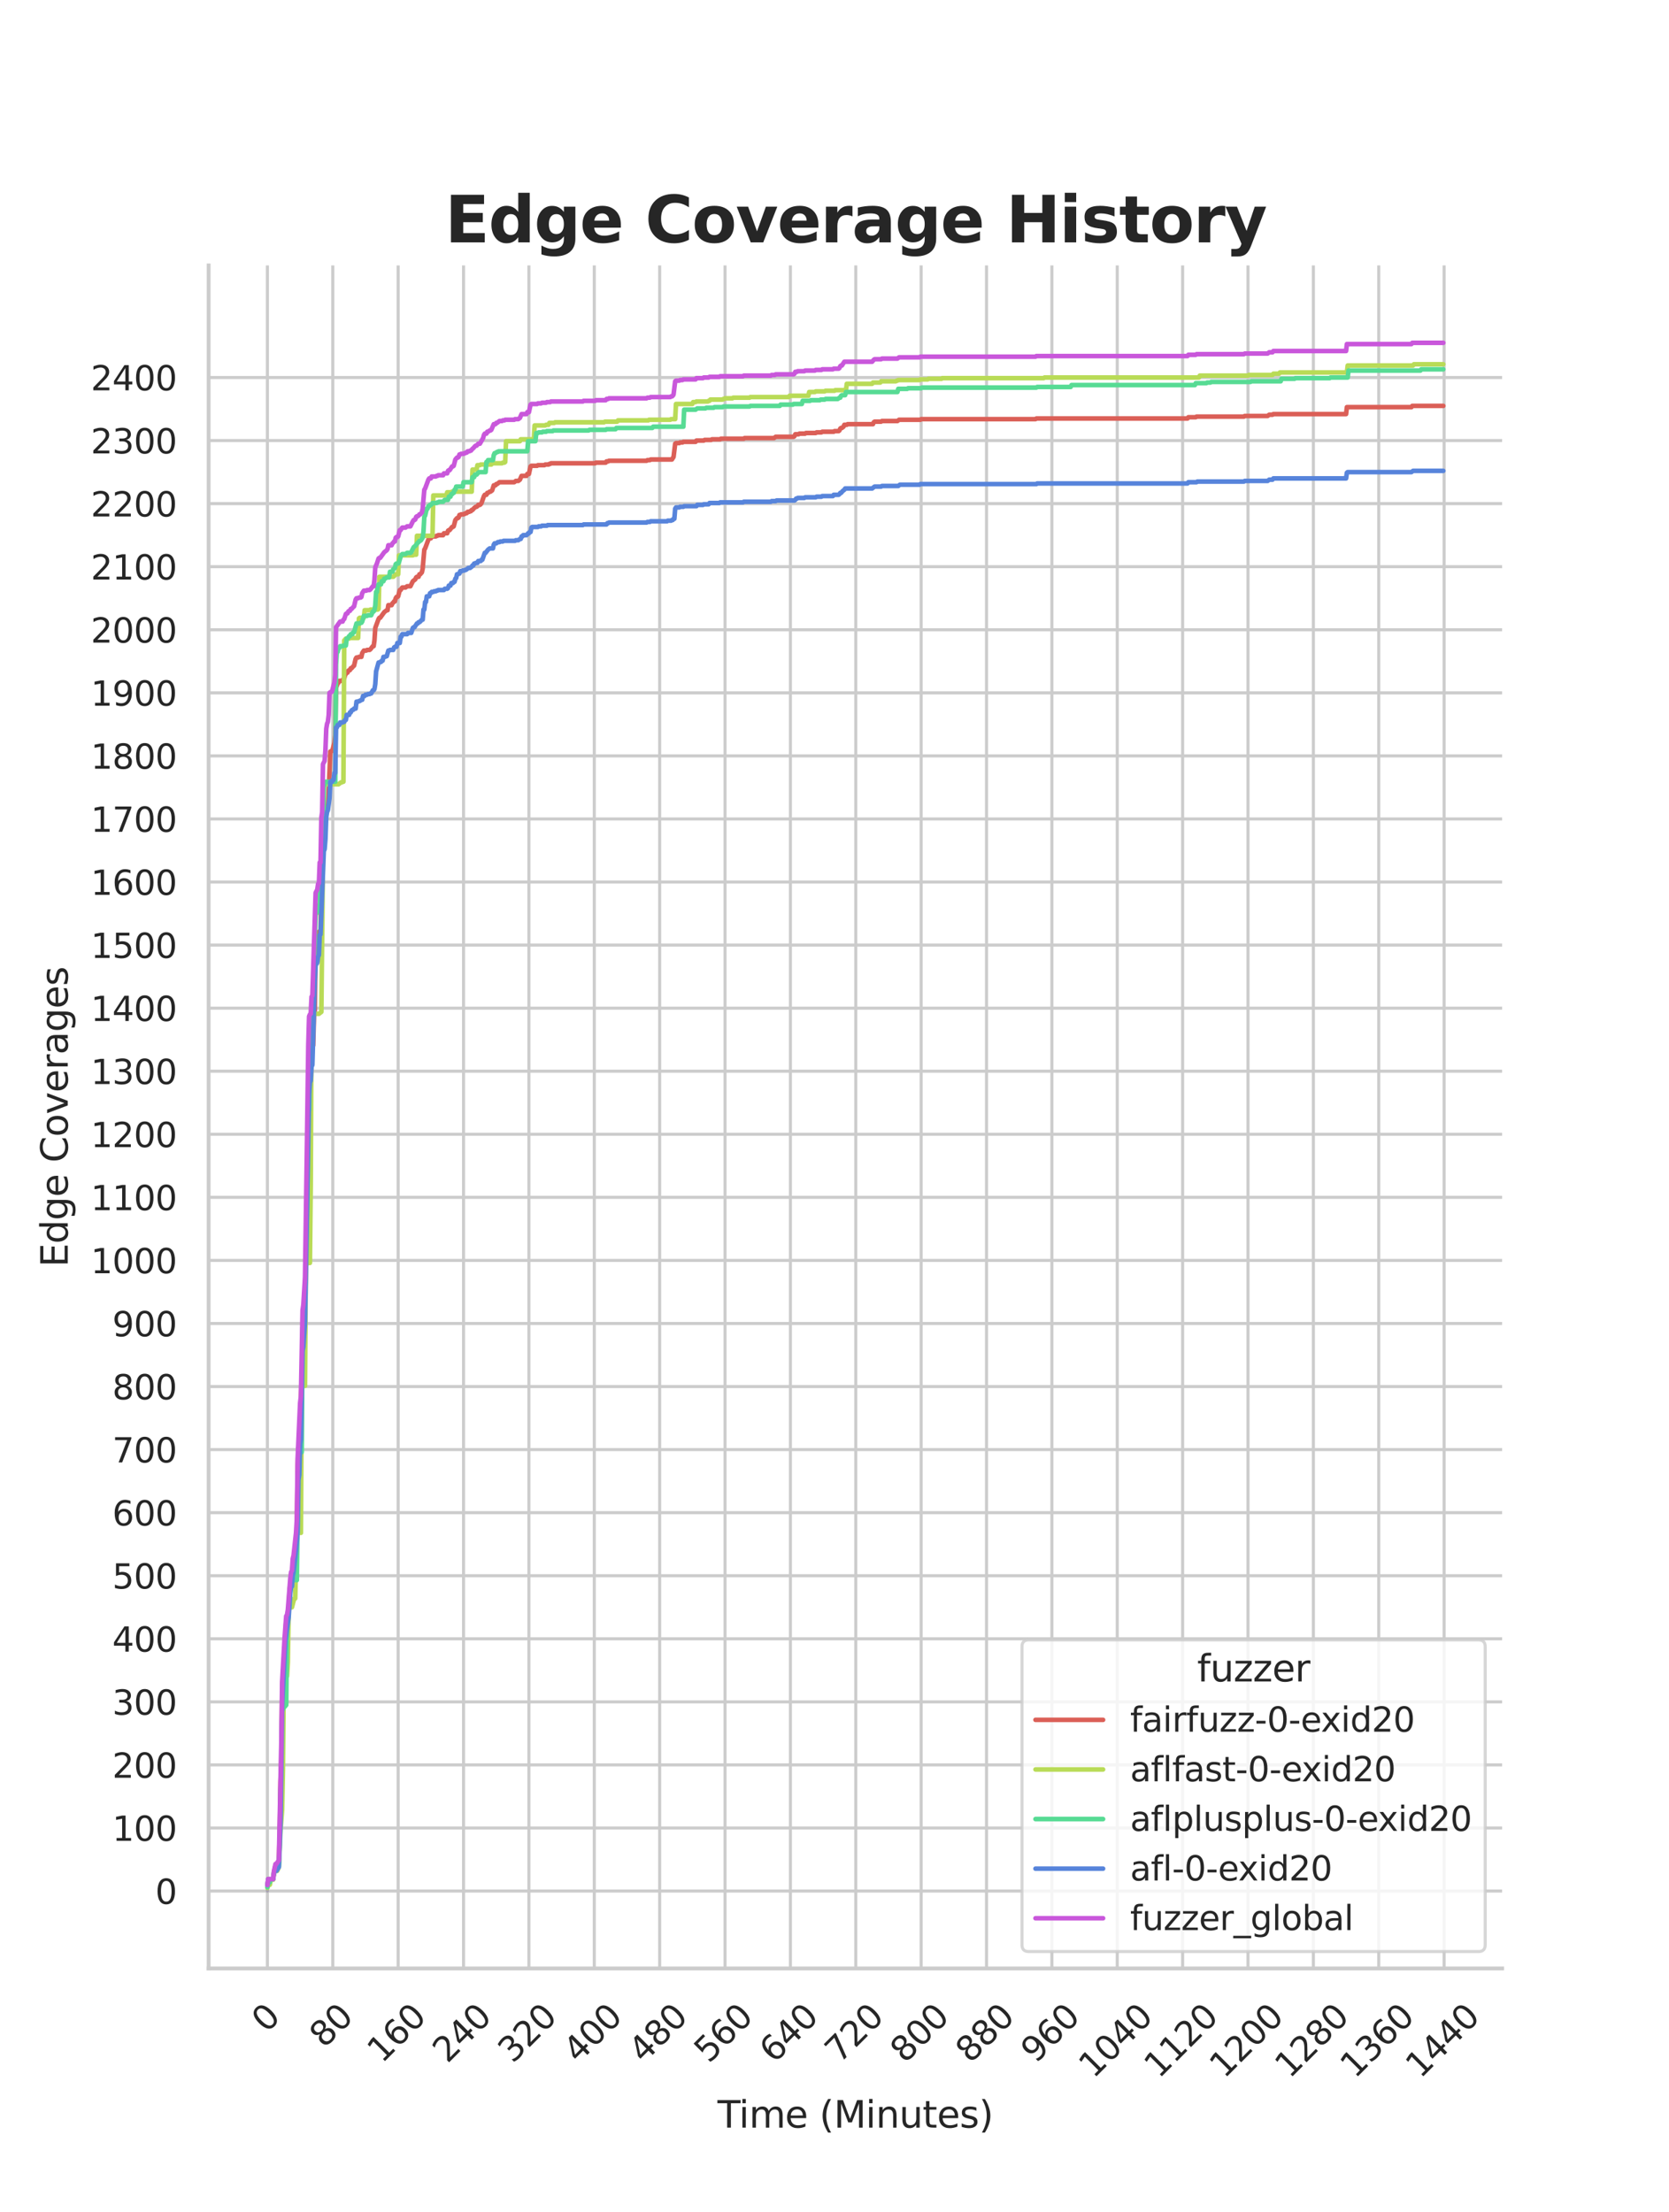 <?xml version="1.0" encoding="utf-8" standalone="no"?>
<!DOCTYPE svg PUBLIC "-//W3C//DTD SVG 1.1//EN"
  "http://www.w3.org/Graphics/SVG/1.1/DTD/svg11.dtd">
<svg xmlns:xlink="http://www.w3.org/1999/xlink" width="434.7pt" height="576pt" viewBox="0 0 434.7 576" xmlns="http://www.w3.org/2000/svg" version="1.1">
 <defs>
  <style type="text/css">*{stroke-linejoin: round; stroke-linecap: butt}</style>
 </defs>
 <g id="figure_1">
  <g id="patch_1">
   <path d="M 0 576 
L 434.7 576 
L 434.7 0 
L 0 0 
z
" style="fill: #ffffff"/>
  </g>
  <g id="axes_1">
   <g id="patch_2">
    <path d="M 54.337 512.64 
L 391.23 512.64 
L 391.23 69.12 
L 54.337 69.12 
z
" style="fill: #ffffff"/>
   </g>
   <g id="matplotlib.axis_1">
    <g id="xtick_1">
     <g id="line2d_1">
      <path d="M 69.651 512.64 
L 69.651 69.12 
" clip-path="url(#pc1f9058719)" style="fill: none; stroke: #cccccc; stroke-width: 0.8; stroke-linecap: round"/>
     </g>
     <g id="text_1">
      <!-- 0 -->
      <g style="fill: #262626" transform="translate(69.388 529.627)rotate(-45)scale(0.088 -0.088)">
       <defs>
        <path id="DejaVuSans-30" d="M 2034 4250 
Q 1547 4250 1301 3770 
Q 1056 3291 1056 2328 
Q 1056 1369 1301 889 
Q 1547 409 2034 409 
Q 2525 409 2770 889 
Q 3016 1369 3016 2328 
Q 3016 3291 2770 3770 
Q 2525 4250 2034 4250 
z
M 2034 4750 
Q 2819 4750 3233 4129 
Q 3647 3509 3647 2328 
Q 3647 1150 3233 529 
Q 2819 -91 2034 -91 
Q 1250 -91 836 529 
Q 422 1150 422 2328 
Q 422 3509 836 4129 
Q 1250 4750 2034 4750 
z
" transform="scale(0.016)"/>
       </defs>
       <use xlink:href="#DejaVuSans-30"/>
      </g>
     </g>
    </g>
    <g id="xtick_2">
     <g id="line2d_2">
      <path d="M 86.677 512.64 
L 86.677 69.12 
" clip-path="url(#pc1f9058719)" style="fill: none; stroke: #cccccc; stroke-width: 0.8; stroke-linecap: round"/>
     </g>
     <g id="text_2">
      <!-- 80 -->
      <g style="fill: #262626" transform="translate(84.435 533.586)rotate(-45)scale(0.088 -0.088)">
       <defs>
        <path id="DejaVuSans-38" d="M 2034 2216 
Q 1584 2216 1326 1975 
Q 1069 1734 1069 1313 
Q 1069 891 1326 650 
Q 1584 409 2034 409 
Q 2484 409 2743 651 
Q 3003 894 3003 1313 
Q 3003 1734 2745 1975 
Q 2488 2216 2034 2216 
z
M 1403 2484 
Q 997 2584 770 2862 
Q 544 3141 544 3541 
Q 544 4100 942 4425 
Q 1341 4750 2034 4750 
Q 2731 4750 3128 4425 
Q 3525 4100 3525 3541 
Q 3525 3141 3298 2862 
Q 3072 2584 2669 2484 
Q 3125 2378 3379 2068 
Q 3634 1759 3634 1313 
Q 3634 634 3220 271 
Q 2806 -91 2034 -91 
Q 1263 -91 848 271 
Q 434 634 434 1313 
Q 434 1759 690 2068 
Q 947 2378 1403 2484 
z
M 1172 3481 
Q 1172 3119 1398 2916 
Q 1625 2713 2034 2713 
Q 2441 2713 2670 2916 
Q 2900 3119 2900 3481 
Q 2900 3844 2670 4047 
Q 2441 4250 2034 4250 
Q 1625 4250 1398 4047 
Q 1172 3844 1172 3481 
z
" transform="scale(0.016)"/>
       </defs>
       <use xlink:href="#DejaVuSans-38"/>
       <use xlink:href="#DejaVuSans-30" x="63.623"/>
      </g>
     </g>
    </g>
    <g id="xtick_3">
     <g id="line2d_3">
      <path d="M 103.704 512.64 
L 103.704 69.12 
" clip-path="url(#pc1f9058719)" style="fill: none; stroke: #cccccc; stroke-width: 0.8; stroke-linecap: round"/>
     </g>
     <g id="text_3">
      <!-- 160 -->
      <g style="fill: #262626" transform="translate(99.482 537.545)rotate(-45)scale(0.088 -0.088)">
       <defs>
        <path id="DejaVuSans-31" d="M 794 531 
L 1825 531 
L 1825 4091 
L 703 3866 
L 703 4441 
L 1819 4666 
L 2450 4666 
L 2450 531 
L 3481 531 
L 3481 0 
L 794 0 
L 794 531 
z
" transform="scale(0.016)"/>
        <path id="DejaVuSans-36" d="M 2113 2584 
Q 1688 2584 1439 2293 
Q 1191 2003 1191 1497 
Q 1191 994 1439 701 
Q 1688 409 2113 409 
Q 2538 409 2786 701 
Q 3034 994 3034 1497 
Q 3034 2003 2786 2293 
Q 2538 2584 2113 2584 
z
M 3366 4563 
L 3366 3988 
Q 3128 4100 2886 4159 
Q 2644 4219 2406 4219 
Q 1781 4219 1451 3797 
Q 1122 3375 1075 2522 
Q 1259 2794 1537 2939 
Q 1816 3084 2150 3084 
Q 2853 3084 3261 2657 
Q 3669 2231 3669 1497 
Q 3669 778 3244 343 
Q 2819 -91 2113 -91 
Q 1303 -91 875 529 
Q 447 1150 447 2328 
Q 447 3434 972 4092 
Q 1497 4750 2381 4750 
Q 2619 4750 2861 4703 
Q 3103 4656 3366 4563 
z
" transform="scale(0.016)"/>
       </defs>
       <use xlink:href="#DejaVuSans-31"/>
       <use xlink:href="#DejaVuSans-36" x="63.623"/>
       <use xlink:href="#DejaVuSans-30" x="127.246"/>
      </g>
     </g>
    </g>
    <g id="xtick_4">
     <g id="line2d_4">
      <path d="M 120.731 512.64 
L 120.731 69.12 
" clip-path="url(#pc1f9058719)" style="fill: none; stroke: #cccccc; stroke-width: 0.8; stroke-linecap: round"/>
     </g>
     <g id="text_4">
      <!-- 240 -->
      <g style="fill: #262626" transform="translate(116.509 537.545)rotate(-45)scale(0.088 -0.088)">
       <defs>
        <path id="DejaVuSans-32" d="M 1228 531 
L 3431 531 
L 3431 0 
L 469 0 
L 469 531 
Q 828 903 1448 1529 
Q 2069 2156 2228 2338 
Q 2531 2678 2651 2914 
Q 2772 3150 2772 3378 
Q 2772 3750 2511 3984 
Q 2250 4219 1831 4219 
Q 1534 4219 1204 4116 
Q 875 4013 500 3803 
L 500 4441 
Q 881 4594 1212 4672 
Q 1544 4750 1819 4750 
Q 2544 4750 2975 4387 
Q 3406 4025 3406 3419 
Q 3406 3131 3298 2873 
Q 3191 2616 2906 2266 
Q 2828 2175 2409 1742 
Q 1991 1309 1228 531 
z
" transform="scale(0.016)"/>
        <path id="DejaVuSans-34" d="M 2419 4116 
L 825 1625 
L 2419 1625 
L 2419 4116 
z
M 2253 4666 
L 3047 4666 
L 3047 1625 
L 3713 1625 
L 3713 1100 
L 3047 1100 
L 3047 0 
L 2419 0 
L 2419 1100 
L 313 1100 
L 313 1709 
L 2253 4666 
z
" transform="scale(0.016)"/>
       </defs>
       <use xlink:href="#DejaVuSans-32"/>
       <use xlink:href="#DejaVuSans-34" x="63.623"/>
       <use xlink:href="#DejaVuSans-30" x="127.246"/>
      </g>
     </g>
    </g>
    <g id="xtick_5">
     <g id="line2d_5">
      <path d="M 137.757 512.64 
L 137.757 69.12 
" clip-path="url(#pc1f9058719)" style="fill: none; stroke: #cccccc; stroke-width: 0.8; stroke-linecap: round"/>
     </g>
     <g id="text_5">
      <!-- 320 -->
      <g style="fill: #262626" transform="translate(133.536 537.545)rotate(-45)scale(0.088 -0.088)">
       <defs>
        <path id="DejaVuSans-33" d="M 2597 2516 
Q 3050 2419 3304 2112 
Q 3559 1806 3559 1356 
Q 3559 666 3084 287 
Q 2609 -91 1734 -91 
Q 1441 -91 1130 -33 
Q 819 25 488 141 
L 488 750 
Q 750 597 1062 519 
Q 1375 441 1716 441 
Q 2309 441 2620 675 
Q 2931 909 2931 1356 
Q 2931 1769 2642 2001 
Q 2353 2234 1838 2234 
L 1294 2234 
L 1294 2753 
L 1863 2753 
Q 2328 2753 2575 2939 
Q 2822 3125 2822 3475 
Q 2822 3834 2567 4026 
Q 2313 4219 1838 4219 
Q 1578 4219 1281 4162 
Q 984 4106 628 3988 
L 628 4550 
Q 988 4650 1302 4700 
Q 1616 4750 1894 4750 
Q 2613 4750 3031 4423 
Q 3450 4097 3450 3541 
Q 3450 3153 3228 2886 
Q 3006 2619 2597 2516 
z
" transform="scale(0.016)"/>
       </defs>
       <use xlink:href="#DejaVuSans-33"/>
       <use xlink:href="#DejaVuSans-32" x="63.623"/>
       <use xlink:href="#DejaVuSans-30" x="127.246"/>
      </g>
     </g>
    </g>
    <g id="xtick_6">
     <g id="line2d_6">
      <path d="M 154.784 512.64 
L 154.784 69.12 
" clip-path="url(#pc1f9058719)" style="fill: none; stroke: #cccccc; stroke-width: 0.8; stroke-linecap: round"/>
     </g>
     <g id="text_6">
      <!-- 400 -->
      <g style="fill: #262626" transform="translate(150.562 537.545)rotate(-45)scale(0.088 -0.088)">
       <use xlink:href="#DejaVuSans-34"/>
       <use xlink:href="#DejaVuSans-30" x="63.623"/>
       <use xlink:href="#DejaVuSans-30" x="127.246"/>
      </g>
     </g>
    </g>
    <g id="xtick_7">
     <g id="line2d_7">
      <path d="M 171.81 512.64 
L 171.81 69.12 
" clip-path="url(#pc1f9058719)" style="fill: none; stroke: #cccccc; stroke-width: 0.8; stroke-linecap: round"/>
     </g>
     <g id="text_7">
      <!-- 480 -->
      <g style="fill: #262626" transform="translate(167.589 537.545)rotate(-45)scale(0.088 -0.088)">
       <use xlink:href="#DejaVuSans-34"/>
       <use xlink:href="#DejaVuSans-38" x="63.623"/>
       <use xlink:href="#DejaVuSans-30" x="127.246"/>
      </g>
     </g>
    </g>
    <g id="xtick_8">
     <g id="line2d_8">
      <path d="M 188.837 512.64 
L 188.837 69.12 
" clip-path="url(#pc1f9058719)" style="fill: none; stroke: #cccccc; stroke-width: 0.8; stroke-linecap: round"/>
     </g>
     <g id="text_8">
      <!-- 560 -->
      <g style="fill: #262626" transform="translate(184.615 537.545)rotate(-45)scale(0.088 -0.088)">
       <defs>
        <path id="DejaVuSans-35" d="M 691 4666 
L 3169 4666 
L 3169 4134 
L 1269 4134 
L 1269 2991 
Q 1406 3038 1543 3061 
Q 1681 3084 1819 3084 
Q 2600 3084 3056 2656 
Q 3513 2228 3513 1497 
Q 3513 744 3044 326 
Q 2575 -91 1722 -91 
Q 1428 -91 1123 -41 
Q 819 9 494 109 
L 494 744 
Q 775 591 1075 516 
Q 1375 441 1709 441 
Q 2250 441 2565 725 
Q 2881 1009 2881 1497 
Q 2881 1984 2565 2268 
Q 2250 2553 1709 2553 
Q 1456 2553 1204 2497 
Q 953 2441 691 2322 
L 691 4666 
z
" transform="scale(0.016)"/>
       </defs>
       <use xlink:href="#DejaVuSans-35"/>
       <use xlink:href="#DejaVuSans-36" x="63.623"/>
       <use xlink:href="#DejaVuSans-30" x="127.246"/>
      </g>
     </g>
    </g>
    <g id="xtick_9">
     <g id="line2d_9">
      <path d="M 205.864 512.64 
L 205.864 69.12 
" clip-path="url(#pc1f9058719)" style="fill: none; stroke: #cccccc; stroke-width: 0.8; stroke-linecap: round"/>
     </g>
     <g id="text_9">
      <!-- 640 -->
      <g style="fill: #262626" transform="translate(201.642 537.545)rotate(-45)scale(0.088 -0.088)">
       <use xlink:href="#DejaVuSans-36"/>
       <use xlink:href="#DejaVuSans-34" x="63.623"/>
       <use xlink:href="#DejaVuSans-30" x="127.246"/>
      </g>
     </g>
    </g>
    <g id="xtick_10">
     <g id="line2d_10">
      <path d="M 222.89 512.64 
L 222.89 69.12 
" clip-path="url(#pc1f9058719)" style="fill: none; stroke: #cccccc; stroke-width: 0.8; stroke-linecap: round"/>
     </g>
     <g id="text_10">
      <!-- 720 -->
      <g style="fill: #262626" transform="translate(218.669 537.545)rotate(-45)scale(0.088 -0.088)">
       <defs>
        <path id="DejaVuSans-37" d="M 525 4666 
L 3525 4666 
L 3525 4397 
L 1831 0 
L 1172 0 
L 2766 4134 
L 525 4134 
L 525 4666 
z
" transform="scale(0.016)"/>
       </defs>
       <use xlink:href="#DejaVuSans-37"/>
       <use xlink:href="#DejaVuSans-32" x="63.623"/>
       <use xlink:href="#DejaVuSans-30" x="127.246"/>
      </g>
     </g>
    </g>
    <g id="xtick_11">
     <g id="line2d_11">
      <path d="M 239.917 512.64 
L 239.917 69.12 
" clip-path="url(#pc1f9058719)" style="fill: none; stroke: #cccccc; stroke-width: 0.8; stroke-linecap: round"/>
     </g>
     <g id="text_11">
      <!-- 800 -->
      <g style="fill: #262626" transform="translate(235.695 537.545)rotate(-45)scale(0.088 -0.088)">
       <use xlink:href="#DejaVuSans-38"/>
       <use xlink:href="#DejaVuSans-30" x="63.623"/>
       <use xlink:href="#DejaVuSans-30" x="127.246"/>
      </g>
     </g>
    </g>
    <g id="xtick_12">
     <g id="line2d_12">
      <path d="M 256.943 512.64 
L 256.943 69.12 
" clip-path="url(#pc1f9058719)" style="fill: none; stroke: #cccccc; stroke-width: 0.8; stroke-linecap: round"/>
     </g>
     <g id="text_12">
      <!-- 880 -->
      <g style="fill: #262626" transform="translate(252.722 537.545)rotate(-45)scale(0.088 -0.088)">
       <use xlink:href="#DejaVuSans-38"/>
       <use xlink:href="#DejaVuSans-38" x="63.623"/>
       <use xlink:href="#DejaVuSans-30" x="127.246"/>
      </g>
     </g>
    </g>
    <g id="xtick_13">
     <g id="line2d_13">
      <path d="M 273.97 512.64 
L 273.97 69.12 
" clip-path="url(#pc1f9058719)" style="fill: none; stroke: #cccccc; stroke-width: 0.8; stroke-linecap: round"/>
     </g>
     <g id="text_13">
      <!-- 960 -->
      <g style="fill: #262626" transform="translate(269.748 537.545)rotate(-45)scale(0.088 -0.088)">
       <defs>
        <path id="DejaVuSans-39" d="M 703 97 
L 703 672 
Q 941 559 1184 500 
Q 1428 441 1663 441 
Q 2288 441 2617 861 
Q 2947 1281 2994 2138 
Q 2813 1869 2534 1725 
Q 2256 1581 1919 1581 
Q 1219 1581 811 2004 
Q 403 2428 403 3163 
Q 403 3881 828 4315 
Q 1253 4750 1959 4750 
Q 2769 4750 3195 4129 
Q 3622 3509 3622 2328 
Q 3622 1225 3098 567 
Q 2575 -91 1691 -91 
Q 1453 -91 1209 -44 
Q 966 3 703 97 
z
M 1959 2075 
Q 2384 2075 2632 2365 
Q 2881 2656 2881 3163 
Q 2881 3666 2632 3958 
Q 2384 4250 1959 4250 
Q 1534 4250 1286 3958 
Q 1038 3666 1038 3163 
Q 1038 2656 1286 2365 
Q 1534 2075 1959 2075 
z
" transform="scale(0.016)"/>
       </defs>
       <use xlink:href="#DejaVuSans-39"/>
       <use xlink:href="#DejaVuSans-36" x="63.623"/>
       <use xlink:href="#DejaVuSans-30" x="127.246"/>
      </g>
     </g>
    </g>
    <g id="xtick_14">
     <g id="line2d_14">
      <path d="M 290.997 512.64 
L 290.997 69.12 
" clip-path="url(#pc1f9058719)" style="fill: none; stroke: #cccccc; stroke-width: 0.8; stroke-linecap: round"/>
     </g>
     <g id="text_14">
      <!-- 1040 -->
      <g style="fill: #262626" transform="translate(284.795 541.505)rotate(-45)scale(0.088 -0.088)">
       <use xlink:href="#DejaVuSans-31"/>
       <use xlink:href="#DejaVuSans-30" x="63.623"/>
       <use xlink:href="#DejaVuSans-34" x="127.246"/>
       <use xlink:href="#DejaVuSans-30" x="190.869"/>
      </g>
     </g>
    </g>
    <g id="xtick_15">
     <g id="line2d_15">
      <path d="M 308.023 512.64 
L 308.023 69.12 
" clip-path="url(#pc1f9058719)" style="fill: none; stroke: #cccccc; stroke-width: 0.8; stroke-linecap: round"/>
     </g>
     <g id="text_15">
      <!-- 1120 -->
      <g style="fill: #262626" transform="translate(301.822 541.505)rotate(-45)scale(0.088 -0.088)">
       <use xlink:href="#DejaVuSans-31"/>
       <use xlink:href="#DejaVuSans-31" x="63.623"/>
       <use xlink:href="#DejaVuSans-32" x="127.246"/>
       <use xlink:href="#DejaVuSans-30" x="190.869"/>
      </g>
     </g>
    </g>
    <g id="xtick_16">
     <g id="line2d_16">
      <path d="M 325.05 512.64 
L 325.05 69.12 
" clip-path="url(#pc1f9058719)" style="fill: none; stroke: #cccccc; stroke-width: 0.8; stroke-linecap: round"/>
     </g>
     <g id="text_16">
      <!-- 1200 -->
      <g style="fill: #262626" transform="translate(318.849 541.505)rotate(-45)scale(0.088 -0.088)">
       <use xlink:href="#DejaVuSans-31"/>
       <use xlink:href="#DejaVuSans-32" x="63.623"/>
       <use xlink:href="#DejaVuSans-30" x="127.246"/>
       <use xlink:href="#DejaVuSans-30" x="190.869"/>
      </g>
     </g>
    </g>
    <g id="xtick_17">
     <g id="line2d_17">
      <path d="M 342.076 512.64 
L 342.076 69.12 
" clip-path="url(#pc1f9058719)" style="fill: none; stroke: #cccccc; stroke-width: 0.8; stroke-linecap: round"/>
     </g>
     <g id="text_17">
      <!-- 1280 -->
      <g style="fill: #262626" transform="translate(335.875 541.505)rotate(-45)scale(0.088 -0.088)">
       <use xlink:href="#DejaVuSans-31"/>
       <use xlink:href="#DejaVuSans-32" x="63.623"/>
       <use xlink:href="#DejaVuSans-38" x="127.246"/>
       <use xlink:href="#DejaVuSans-30" x="190.869"/>
      </g>
     </g>
    </g>
    <g id="xtick_18">
     <g id="line2d_18">
      <path d="M 359.103 512.64 
L 359.103 69.12 
" clip-path="url(#pc1f9058719)" style="fill: none; stroke: #cccccc; stroke-width: 0.8; stroke-linecap: round"/>
     </g>
     <g id="text_18">
      <!-- 1360 -->
      <g style="fill: #262626" transform="translate(352.902 541.505)rotate(-45)scale(0.088 -0.088)">
       <use xlink:href="#DejaVuSans-31"/>
       <use xlink:href="#DejaVuSans-33" x="63.623"/>
       <use xlink:href="#DejaVuSans-36" x="127.246"/>
       <use xlink:href="#DejaVuSans-30" x="190.869"/>
      </g>
     </g>
    </g>
    <g id="xtick_19">
     <g id="line2d_19">
      <path d="M 376.13 512.64 
L 376.13 69.12 
" clip-path="url(#pc1f9058719)" style="fill: none; stroke: #cccccc; stroke-width: 0.8; stroke-linecap: round"/>
     </g>
     <g id="text_19">
      <!-- 1440 -->
      <g style="fill: #262626" transform="translate(369.928 541.505)rotate(-45)scale(0.088 -0.088)">
       <use xlink:href="#DejaVuSans-31"/>
       <use xlink:href="#DejaVuSans-34" x="63.623"/>
       <use xlink:href="#DejaVuSans-34" x="127.246"/>
       <use xlink:href="#DejaVuSans-30" x="190.869"/>
      </g>
     </g>
    </g>
    <g id="text_20">
     <!-- Time (Minutes) -->
     <g style="fill: #262626" transform="translate(186.874 554.093)scale(0.096 -0.096)">
      <defs>
       <path id="DejaVuSans-54" d="M -19 4666 
L 3928 4666 
L 3928 4134 
L 2272 4134 
L 2272 0 
L 1638 0 
L 1638 4134 
L -19 4134 
L -19 4666 
z
" transform="scale(0.016)"/>
       <path id="DejaVuSans-69" d="M 603 3500 
L 1178 3500 
L 1178 0 
L 603 0 
L 603 3500 
z
M 603 4863 
L 1178 4863 
L 1178 4134 
L 603 4134 
L 603 4863 
z
" transform="scale(0.016)"/>
       <path id="DejaVuSans-6d" d="M 3328 2828 
Q 3544 3216 3844 3400 
Q 4144 3584 4550 3584 
Q 5097 3584 5394 3201 
Q 5691 2819 5691 2113 
L 5691 0 
L 5113 0 
L 5113 2094 
Q 5113 2597 4934 2840 
Q 4756 3084 4391 3084 
Q 3944 3084 3684 2787 
Q 3425 2491 3425 1978 
L 3425 0 
L 2847 0 
L 2847 2094 
Q 2847 2600 2669 2842 
Q 2491 3084 2119 3084 
Q 1678 3084 1418 2786 
Q 1159 2488 1159 1978 
L 1159 0 
L 581 0 
L 581 3500 
L 1159 3500 
L 1159 2956 
Q 1356 3278 1631 3431 
Q 1906 3584 2284 3584 
Q 2666 3584 2933 3390 
Q 3200 3197 3328 2828 
z
" transform="scale(0.016)"/>
       <path id="DejaVuSans-65" d="M 3597 1894 
L 3597 1613 
L 953 1613 
Q 991 1019 1311 708 
Q 1631 397 2203 397 
Q 2534 397 2845 478 
Q 3156 559 3463 722 
L 3463 178 
Q 3153 47 2828 -22 
Q 2503 -91 2169 -91 
Q 1331 -91 842 396 
Q 353 884 353 1716 
Q 353 2575 817 3079 
Q 1281 3584 2069 3584 
Q 2775 3584 3186 3129 
Q 3597 2675 3597 1894 
z
M 3022 2063 
Q 3016 2534 2758 2815 
Q 2500 3097 2075 3097 
Q 1594 3097 1305 2825 
Q 1016 2553 972 2059 
L 3022 2063 
z
" transform="scale(0.016)"/>
       <path id="DejaVuSans-20" transform="scale(0.016)"/>
       <path id="DejaVuSans-28" d="M 1984 4856 
Q 1566 4138 1362 3434 
Q 1159 2731 1159 2009 
Q 1159 1288 1364 580 
Q 1569 -128 1984 -844 
L 1484 -844 
Q 1016 -109 783 600 
Q 550 1309 550 2009 
Q 550 2706 781 3412 
Q 1013 4119 1484 4856 
L 1984 4856 
z
" transform="scale(0.016)"/>
       <path id="DejaVuSans-4d" d="M 628 4666 
L 1569 4666 
L 2759 1491 
L 3956 4666 
L 4897 4666 
L 4897 0 
L 4281 0 
L 4281 4097 
L 3078 897 
L 2444 897 
L 1241 4097 
L 1241 0 
L 628 0 
L 628 4666 
z
" transform="scale(0.016)"/>
       <path id="DejaVuSans-6e" d="M 3513 2113 
L 3513 0 
L 2938 0 
L 2938 2094 
Q 2938 2591 2744 2837 
Q 2550 3084 2163 3084 
Q 1697 3084 1428 2787 
Q 1159 2491 1159 1978 
L 1159 0 
L 581 0 
L 581 3500 
L 1159 3500 
L 1159 2956 
Q 1366 3272 1645 3428 
Q 1925 3584 2291 3584 
Q 2894 3584 3203 3211 
Q 3513 2838 3513 2113 
z
" transform="scale(0.016)"/>
       <path id="DejaVuSans-75" d="M 544 1381 
L 544 3500 
L 1119 3500 
L 1119 1403 
Q 1119 906 1312 657 
Q 1506 409 1894 409 
Q 2359 409 2629 706 
Q 2900 1003 2900 1516 
L 2900 3500 
L 3475 3500 
L 3475 0 
L 2900 0 
L 2900 538 
Q 2691 219 2414 64 
Q 2138 -91 1772 -91 
Q 1169 -91 856 284 
Q 544 659 544 1381 
z
M 1991 3584 
L 1991 3584 
z
" transform="scale(0.016)"/>
       <path id="DejaVuSans-74" d="M 1172 4494 
L 1172 3500 
L 2356 3500 
L 2356 3053 
L 1172 3053 
L 1172 1153 
Q 1172 725 1289 603 
Q 1406 481 1766 481 
L 2356 481 
L 2356 0 
L 1766 0 
Q 1100 0 847 248 
Q 594 497 594 1153 
L 594 3053 
L 172 3053 
L 172 3500 
L 594 3500 
L 594 4494 
L 1172 4494 
z
" transform="scale(0.016)"/>
       <path id="DejaVuSans-73" d="M 2834 3397 
L 2834 2853 
Q 2591 2978 2328 3040 
Q 2066 3103 1784 3103 
Q 1356 3103 1142 2972 
Q 928 2841 928 2578 
Q 928 2378 1081 2264 
Q 1234 2150 1697 2047 
L 1894 2003 
Q 2506 1872 2764 1633 
Q 3022 1394 3022 966 
Q 3022 478 2636 193 
Q 2250 -91 1575 -91 
Q 1294 -91 989 -36 
Q 684 19 347 128 
L 347 722 
Q 666 556 975 473 
Q 1284 391 1588 391 
Q 1994 391 2212 530 
Q 2431 669 2431 922 
Q 2431 1156 2273 1281 
Q 2116 1406 1581 1522 
L 1381 1569 
Q 847 1681 609 1914 
Q 372 2147 372 2553 
Q 372 3047 722 3315 
Q 1072 3584 1716 3584 
Q 2034 3584 2315 3537 
Q 2597 3491 2834 3397 
z
" transform="scale(0.016)"/>
       <path id="DejaVuSans-29" d="M 513 4856 
L 1013 4856 
Q 1481 4119 1714 3412 
Q 1947 2706 1947 2009 
Q 1947 1309 1714 600 
Q 1481 -109 1013 -844 
L 513 -844 
Q 928 -128 1133 580 
Q 1338 1288 1338 2009 
Q 1338 2731 1133 3434 
Q 928 4138 513 4856 
z
" transform="scale(0.016)"/>
      </defs>
      <use xlink:href="#DejaVuSans-54"/>
      <use xlink:href="#DejaVuSans-69" x="57.959"/>
      <use xlink:href="#DejaVuSans-6d" x="85.742"/>
      <use xlink:href="#DejaVuSans-65" x="183.154"/>
      <use xlink:href="#DejaVuSans-20" x="244.678"/>
      <use xlink:href="#DejaVuSans-28" x="276.465"/>
      <use xlink:href="#DejaVuSans-4d" x="315.479"/>
      <use xlink:href="#DejaVuSans-69" x="401.758"/>
      <use xlink:href="#DejaVuSans-6e" x="429.541"/>
      <use xlink:href="#DejaVuSans-75" x="492.92"/>
      <use xlink:href="#DejaVuSans-74" x="556.299"/>
      <use xlink:href="#DejaVuSans-65" x="595.508"/>
      <use xlink:href="#DejaVuSans-73" x="657.031"/>
      <use xlink:href="#DejaVuSans-29" x="709.131"/>
     </g>
    </g>
   </g>
   <g id="matplotlib.axis_2">
    <g id="ytick_1">
     <g id="line2d_20">
      <path d="M 54.337 492.48 
L 391.23 492.48 
" clip-path="url(#pc1f9058719)" style="fill: none; stroke: #cccccc; stroke-width: 0.8; stroke-linecap: round"/>
     </g>
     <g id="text_21">
      <!-- 0 -->
      <g style="fill: #262626" transform="translate(40.438 495.823)scale(0.088 -0.088)">
       <use xlink:href="#DejaVuSans-30"/>
      </g>
     </g>
    </g>
    <g id="ytick_2">
     <g id="line2d_21">
      <path d="M 54.337 476.056 
L 391.23 476.056 
" clip-path="url(#pc1f9058719)" style="fill: none; stroke: #cccccc; stroke-width: 0.8; stroke-linecap: round"/>
     </g>
     <g id="text_22">
      <!-- 100 -->
      <g style="fill: #262626" transform="translate(29.241 479.4)scale(0.088 -0.088)">
       <use xlink:href="#DejaVuSans-31"/>
       <use xlink:href="#DejaVuSans-30" x="63.623"/>
       <use xlink:href="#DejaVuSans-30" x="127.246"/>
      </g>
     </g>
    </g>
    <g id="ytick_3">
     <g id="line2d_22">
      <path d="M 54.337 459.633 
L 391.23 459.633 
" clip-path="url(#pc1f9058719)" style="fill: none; stroke: #cccccc; stroke-width: 0.8; stroke-linecap: round"/>
     </g>
     <g id="text_23">
      <!-- 200 -->
      <g style="fill: #262626" transform="translate(29.241 462.976)scale(0.088 -0.088)">
       <use xlink:href="#DejaVuSans-32"/>
       <use xlink:href="#DejaVuSans-30" x="63.623"/>
       <use xlink:href="#DejaVuSans-30" x="127.246"/>
      </g>
     </g>
    </g>
    <g id="ytick_4">
     <g id="line2d_23">
      <path d="M 54.337 443.209 
L 391.23 443.209 
" clip-path="url(#pc1f9058719)" style="fill: none; stroke: #cccccc; stroke-width: 0.8; stroke-linecap: round"/>
     </g>
     <g id="text_24">
      <!-- 300 -->
      <g style="fill: #262626" transform="translate(29.241 446.552)scale(0.088 -0.088)">
       <use xlink:href="#DejaVuSans-33"/>
       <use xlink:href="#DejaVuSans-30" x="63.623"/>
       <use xlink:href="#DejaVuSans-30" x="127.246"/>
      </g>
     </g>
    </g>
    <g id="ytick_5">
     <g id="line2d_24">
      <path d="M 54.337 426.785 
L 391.23 426.785 
" clip-path="url(#pc1f9058719)" style="fill: none; stroke: #cccccc; stroke-width: 0.8; stroke-linecap: round"/>
     </g>
     <g id="text_25">
      <!-- 400 -->
      <g style="fill: #262626" transform="translate(29.241 430.129)scale(0.088 -0.088)">
       <use xlink:href="#DejaVuSans-34"/>
       <use xlink:href="#DejaVuSans-30" x="63.623"/>
       <use xlink:href="#DejaVuSans-30" x="127.246"/>
      </g>
     </g>
    </g>
    <g id="ytick_6">
     <g id="line2d_25">
      <path d="M 54.337 410.362 
L 391.23 410.362 
" clip-path="url(#pc1f9058719)" style="fill: none; stroke: #cccccc; stroke-width: 0.8; stroke-linecap: round"/>
     </g>
     <g id="text_26">
      <!-- 500 -->
      <g style="fill: #262626" transform="translate(29.241 413.705)scale(0.088 -0.088)">
       <use xlink:href="#DejaVuSans-35"/>
       <use xlink:href="#DejaVuSans-30" x="63.623"/>
       <use xlink:href="#DejaVuSans-30" x="127.246"/>
      </g>
     </g>
    </g>
    <g id="ytick_7">
     <g id="line2d_26">
      <path d="M 54.337 393.938 
L 391.23 393.938 
" clip-path="url(#pc1f9058719)" style="fill: none; stroke: #cccccc; stroke-width: 0.8; stroke-linecap: round"/>
     </g>
     <g id="text_27">
      <!-- 600 -->
      <g style="fill: #262626" transform="translate(29.241 397.282)scale(0.088 -0.088)">
       <use xlink:href="#DejaVuSans-36"/>
       <use xlink:href="#DejaVuSans-30" x="63.623"/>
       <use xlink:href="#DejaVuSans-30" x="127.246"/>
      </g>
     </g>
    </g>
    <g id="ytick_8">
     <g id="line2d_27">
      <path d="M 54.337 377.515 
L 391.23 377.515 
" clip-path="url(#pc1f9058719)" style="fill: none; stroke: #cccccc; stroke-width: 0.8; stroke-linecap: round"/>
     </g>
     <g id="text_28">
      <!-- 700 -->
      <g style="fill: #262626" transform="translate(29.241 380.858)scale(0.088 -0.088)">
       <use xlink:href="#DejaVuSans-37"/>
       <use xlink:href="#DejaVuSans-30" x="63.623"/>
       <use xlink:href="#DejaVuSans-30" x="127.246"/>
      </g>
     </g>
    </g>
    <g id="ytick_9">
     <g id="line2d_28">
      <path d="M 54.337 361.091 
L 391.23 361.091 
" clip-path="url(#pc1f9058719)" style="fill: none; stroke: #cccccc; stroke-width: 0.8; stroke-linecap: round"/>
     </g>
     <g id="text_29">
      <!-- 800 -->
      <g style="fill: #262626" transform="translate(29.241 364.434)scale(0.088 -0.088)">
       <use xlink:href="#DejaVuSans-38"/>
       <use xlink:href="#DejaVuSans-30" x="63.623"/>
       <use xlink:href="#DejaVuSans-30" x="127.246"/>
      </g>
     </g>
    </g>
    <g id="ytick_10">
     <g id="line2d_29">
      <path d="M 54.337 344.667 
L 391.23 344.667 
" clip-path="url(#pc1f9058719)" style="fill: none; stroke: #cccccc; stroke-width: 0.8; stroke-linecap: round"/>
     </g>
     <g id="text_30">
      <!-- 900 -->
      <g style="fill: #262626" transform="translate(29.241 348.011)scale(0.088 -0.088)">
       <use xlink:href="#DejaVuSans-39"/>
       <use xlink:href="#DejaVuSans-30" x="63.623"/>
       <use xlink:href="#DejaVuSans-30" x="127.246"/>
      </g>
     </g>
    </g>
    <g id="ytick_11">
     <g id="line2d_30">
      <path d="M 54.337 328.244 
L 391.23 328.244 
" clip-path="url(#pc1f9058719)" style="fill: none; stroke: #cccccc; stroke-width: 0.8; stroke-linecap: round"/>
     </g>
     <g id="text_31">
      <!-- 1000 -->
      <g style="fill: #262626" transform="translate(23.642 331.587)scale(0.088 -0.088)">
       <use xlink:href="#DejaVuSans-31"/>
       <use xlink:href="#DejaVuSans-30" x="63.623"/>
       <use xlink:href="#DejaVuSans-30" x="127.246"/>
       <use xlink:href="#DejaVuSans-30" x="190.869"/>
      </g>
     </g>
    </g>
    <g id="ytick_12">
     <g id="line2d_31">
      <path d="M 54.337 311.82 
L 391.23 311.82 
" clip-path="url(#pc1f9058719)" style="fill: none; stroke: #cccccc; stroke-width: 0.8; stroke-linecap: round"/>
     </g>
     <g id="text_32">
      <!-- 1100 -->
      <g style="fill: #262626" transform="translate(23.642 315.163)scale(0.088 -0.088)">
       <use xlink:href="#DejaVuSans-31"/>
       <use xlink:href="#DejaVuSans-31" x="63.623"/>
       <use xlink:href="#DejaVuSans-30" x="127.246"/>
       <use xlink:href="#DejaVuSans-30" x="190.869"/>
      </g>
     </g>
    </g>
    <g id="ytick_13">
     <g id="line2d_32">
      <path d="M 54.337 295.396 
L 391.23 295.396 
" clip-path="url(#pc1f9058719)" style="fill: none; stroke: #cccccc; stroke-width: 0.8; stroke-linecap: round"/>
     </g>
     <g id="text_33">
      <!-- 1200 -->
      <g style="fill: #262626" transform="translate(23.642 298.74)scale(0.088 -0.088)">
       <use xlink:href="#DejaVuSans-31"/>
       <use xlink:href="#DejaVuSans-32" x="63.623"/>
       <use xlink:href="#DejaVuSans-30" x="127.246"/>
       <use xlink:href="#DejaVuSans-30" x="190.869"/>
      </g>
     </g>
    </g>
    <g id="ytick_14">
     <g id="line2d_33">
      <path d="M 54.337 278.973 
L 391.23 278.973 
" clip-path="url(#pc1f9058719)" style="fill: none; stroke: #cccccc; stroke-width: 0.8; stroke-linecap: round"/>
     </g>
     <g id="text_34">
      <!-- 1300 -->
      <g style="fill: #262626" transform="translate(23.642 282.316)scale(0.088 -0.088)">
       <use xlink:href="#DejaVuSans-31"/>
       <use xlink:href="#DejaVuSans-33" x="63.623"/>
       <use xlink:href="#DejaVuSans-30" x="127.246"/>
       <use xlink:href="#DejaVuSans-30" x="190.869"/>
      </g>
     </g>
    </g>
    <g id="ytick_15">
     <g id="line2d_34">
      <path d="M 54.337 262.549 
L 391.23 262.549 
" clip-path="url(#pc1f9058719)" style="fill: none; stroke: #cccccc; stroke-width: 0.8; stroke-linecap: round"/>
     </g>
     <g id="text_35">
      <!-- 1400 -->
      <g style="fill: #262626" transform="translate(23.642 265.893)scale(0.088 -0.088)">
       <use xlink:href="#DejaVuSans-31"/>
       <use xlink:href="#DejaVuSans-34" x="63.623"/>
       <use xlink:href="#DejaVuSans-30" x="127.246"/>
       <use xlink:href="#DejaVuSans-30" x="190.869"/>
      </g>
     </g>
    </g>
    <g id="ytick_16">
     <g id="line2d_35">
      <path d="M 54.337 246.126 
L 391.23 246.126 
" clip-path="url(#pc1f9058719)" style="fill: none; stroke: #cccccc; stroke-width: 0.8; stroke-linecap: round"/>
     </g>
     <g id="text_36">
      <!-- 1500 -->
      <g style="fill: #262626" transform="translate(23.642 249.469)scale(0.088 -0.088)">
       <use xlink:href="#DejaVuSans-31"/>
       <use xlink:href="#DejaVuSans-35" x="63.623"/>
       <use xlink:href="#DejaVuSans-30" x="127.246"/>
       <use xlink:href="#DejaVuSans-30" x="190.869"/>
      </g>
     </g>
    </g>
    <g id="ytick_17">
     <g id="line2d_36">
      <path d="M 54.337 229.702 
L 391.23 229.702 
" clip-path="url(#pc1f9058719)" style="fill: none; stroke: #cccccc; stroke-width: 0.8; stroke-linecap: round"/>
     </g>
     <g id="text_37">
      <!-- 1600 -->
      <g style="fill: #262626" transform="translate(23.642 233.045)scale(0.088 -0.088)">
       <use xlink:href="#DejaVuSans-31"/>
       <use xlink:href="#DejaVuSans-36" x="63.623"/>
       <use xlink:href="#DejaVuSans-30" x="127.246"/>
       <use xlink:href="#DejaVuSans-30" x="190.869"/>
      </g>
     </g>
    </g>
    <g id="ytick_18">
     <g id="line2d_37">
      <path d="M 54.337 213.278 
L 391.23 213.278 
" clip-path="url(#pc1f9058719)" style="fill: none; stroke: #cccccc; stroke-width: 0.8; stroke-linecap: round"/>
     </g>
     <g id="text_38">
      <!-- 1700 -->
      <g style="fill: #262626" transform="translate(23.642 216.622)scale(0.088 -0.088)">
       <use xlink:href="#DejaVuSans-31"/>
       <use xlink:href="#DejaVuSans-37" x="63.623"/>
       <use xlink:href="#DejaVuSans-30" x="127.246"/>
       <use xlink:href="#DejaVuSans-30" x="190.869"/>
      </g>
     </g>
    </g>
    <g id="ytick_19">
     <g id="line2d_38">
      <path d="M 54.337 196.855 
L 391.23 196.855 
" clip-path="url(#pc1f9058719)" style="fill: none; stroke: #cccccc; stroke-width: 0.8; stroke-linecap: round"/>
     </g>
     <g id="text_39">
      <!-- 1800 -->
      <g style="fill: #262626" transform="translate(23.642 200.198)scale(0.088 -0.088)">
       <use xlink:href="#DejaVuSans-31"/>
       <use xlink:href="#DejaVuSans-38" x="63.623"/>
       <use xlink:href="#DejaVuSans-30" x="127.246"/>
       <use xlink:href="#DejaVuSans-30" x="190.869"/>
      </g>
     </g>
    </g>
    <g id="ytick_20">
     <g id="line2d_39">
      <path d="M 54.337 180.431 
L 391.23 180.431 
" clip-path="url(#pc1f9058719)" style="fill: none; stroke: #cccccc; stroke-width: 0.8; stroke-linecap: round"/>
     </g>
     <g id="text_40">
      <!-- 1900 -->
      <g style="fill: #262626" transform="translate(23.642 183.774)scale(0.088 -0.088)">
       <use xlink:href="#DejaVuSans-31"/>
       <use xlink:href="#DejaVuSans-39" x="63.623"/>
       <use xlink:href="#DejaVuSans-30" x="127.246"/>
       <use xlink:href="#DejaVuSans-30" x="190.869"/>
      </g>
     </g>
    </g>
    <g id="ytick_21">
     <g id="line2d_40">
      <path d="M 54.337 164.007 
L 391.23 164.007 
" clip-path="url(#pc1f9058719)" style="fill: none; stroke: #cccccc; stroke-width: 0.8; stroke-linecap: round"/>
     </g>
     <g id="text_41">
      <!-- 2000 -->
      <g style="fill: #262626" transform="translate(23.642 167.351)scale(0.088 -0.088)">
       <use xlink:href="#DejaVuSans-32"/>
       <use xlink:href="#DejaVuSans-30" x="63.623"/>
       <use xlink:href="#DejaVuSans-30" x="127.246"/>
       <use xlink:href="#DejaVuSans-30" x="190.869"/>
      </g>
     </g>
    </g>
    <g id="ytick_22">
     <g id="line2d_41">
      <path d="M 54.337 147.584 
L 391.23 147.584 
" clip-path="url(#pc1f9058719)" style="fill: none; stroke: #cccccc; stroke-width: 0.8; stroke-linecap: round"/>
     </g>
     <g id="text_42">
      <!-- 2100 -->
      <g style="fill: #262626" transform="translate(23.642 150.927)scale(0.088 -0.088)">
       <use xlink:href="#DejaVuSans-32"/>
       <use xlink:href="#DejaVuSans-31" x="63.623"/>
       <use xlink:href="#DejaVuSans-30" x="127.246"/>
       <use xlink:href="#DejaVuSans-30" x="190.869"/>
      </g>
     </g>
    </g>
    <g id="ytick_23">
     <g id="line2d_42">
      <path d="M 54.337 131.16 
L 391.23 131.16 
" clip-path="url(#pc1f9058719)" style="fill: none; stroke: #cccccc; stroke-width: 0.8; stroke-linecap: round"/>
     </g>
     <g id="text_43">
      <!-- 2200 -->
      <g style="fill: #262626" transform="translate(23.642 134.504)scale(0.088 -0.088)">
       <use xlink:href="#DejaVuSans-32"/>
       <use xlink:href="#DejaVuSans-32" x="63.623"/>
       <use xlink:href="#DejaVuSans-30" x="127.246"/>
       <use xlink:href="#DejaVuSans-30" x="190.869"/>
      </g>
     </g>
    </g>
    <g id="ytick_24">
     <g id="line2d_43">
      <path d="M 54.337 114.737 
L 391.23 114.737 
" clip-path="url(#pc1f9058719)" style="fill: none; stroke: #cccccc; stroke-width: 0.8; stroke-linecap: round"/>
     </g>
     <g id="text_44">
      <!-- 2300 -->
      <g style="fill: #262626" transform="translate(23.642 118.08)scale(0.088 -0.088)">
       <use xlink:href="#DejaVuSans-32"/>
       <use xlink:href="#DejaVuSans-33" x="63.623"/>
       <use xlink:href="#DejaVuSans-30" x="127.246"/>
       <use xlink:href="#DejaVuSans-30" x="190.869"/>
      </g>
     </g>
    </g>
    <g id="ytick_25">
     <g id="line2d_44">
      <path d="M 54.337 98.313 
L 391.23 98.313 
" clip-path="url(#pc1f9058719)" style="fill: none; stroke: #cccccc; stroke-width: 0.8; stroke-linecap: round"/>
     </g>
     <g id="text_45">
      <!-- 2400 -->
      <g style="fill: #262626" transform="translate(23.642 101.656)scale(0.088 -0.088)">
       <use xlink:href="#DejaVuSans-32"/>
       <use xlink:href="#DejaVuSans-34" x="63.623"/>
       <use xlink:href="#DejaVuSans-30" x="127.246"/>
       <use xlink:href="#DejaVuSans-30" x="190.869"/>
      </g>
     </g>
    </g>
    <g id="text_46">
     <!-- Edge Coverages -->
     <g style="fill: #262626" transform="translate(17.645 329.986)rotate(-90)scale(0.096 -0.096)">
      <defs>
       <path id="DejaVuSans-45" d="M 628 4666 
L 3578 4666 
L 3578 4134 
L 1259 4134 
L 1259 2753 
L 3481 2753 
L 3481 2222 
L 1259 2222 
L 1259 531 
L 3634 531 
L 3634 0 
L 628 0 
L 628 4666 
z
" transform="scale(0.016)"/>
       <path id="DejaVuSans-64" d="M 2906 2969 
L 2906 4863 
L 3481 4863 
L 3481 0 
L 2906 0 
L 2906 525 
Q 2725 213 2448 61 
Q 2172 -91 1784 -91 
Q 1150 -91 751 415 
Q 353 922 353 1747 
Q 353 2572 751 3078 
Q 1150 3584 1784 3584 
Q 2172 3584 2448 3432 
Q 2725 3281 2906 2969 
z
M 947 1747 
Q 947 1113 1208 752 
Q 1469 391 1925 391 
Q 2381 391 2643 752 
Q 2906 1113 2906 1747 
Q 2906 2381 2643 2742 
Q 2381 3103 1925 3103 
Q 1469 3103 1208 2742 
Q 947 2381 947 1747 
z
" transform="scale(0.016)"/>
       <path id="DejaVuSans-67" d="M 2906 1791 
Q 2906 2416 2648 2759 
Q 2391 3103 1925 3103 
Q 1463 3103 1205 2759 
Q 947 2416 947 1791 
Q 947 1169 1205 825 
Q 1463 481 1925 481 
Q 2391 481 2648 825 
Q 2906 1169 2906 1791 
z
M 3481 434 
Q 3481 -459 3084 -895 
Q 2688 -1331 1869 -1331 
Q 1566 -1331 1297 -1286 
Q 1028 -1241 775 -1147 
L 775 -588 
Q 1028 -725 1275 -790 
Q 1522 -856 1778 -856 
Q 2344 -856 2625 -561 
Q 2906 -266 2906 331 
L 2906 616 
Q 2728 306 2450 153 
Q 2172 0 1784 0 
Q 1141 0 747 490 
Q 353 981 353 1791 
Q 353 2603 747 3093 
Q 1141 3584 1784 3584 
Q 2172 3584 2450 3431 
Q 2728 3278 2906 2969 
L 2906 3500 
L 3481 3500 
L 3481 434 
z
" transform="scale(0.016)"/>
       <path id="DejaVuSans-43" d="M 4122 4306 
L 4122 3641 
Q 3803 3938 3442 4084 
Q 3081 4231 2675 4231 
Q 1875 4231 1450 3742 
Q 1025 3253 1025 2328 
Q 1025 1406 1450 917 
Q 1875 428 2675 428 
Q 3081 428 3442 575 
Q 3803 722 4122 1019 
L 4122 359 
Q 3791 134 3420 21 
Q 3050 -91 2638 -91 
Q 1578 -91 968 557 
Q 359 1206 359 2328 
Q 359 3453 968 4101 
Q 1578 4750 2638 4750 
Q 3056 4750 3426 4639 
Q 3797 4528 4122 4306 
z
" transform="scale(0.016)"/>
       <path id="DejaVuSans-6f" d="M 1959 3097 
Q 1497 3097 1228 2736 
Q 959 2375 959 1747 
Q 959 1119 1226 758 
Q 1494 397 1959 397 
Q 2419 397 2687 759 
Q 2956 1122 2956 1747 
Q 2956 2369 2687 2733 
Q 2419 3097 1959 3097 
z
M 1959 3584 
Q 2709 3584 3137 3096 
Q 3566 2609 3566 1747 
Q 3566 888 3137 398 
Q 2709 -91 1959 -91 
Q 1206 -91 779 398 
Q 353 888 353 1747 
Q 353 2609 779 3096 
Q 1206 3584 1959 3584 
z
" transform="scale(0.016)"/>
       <path id="DejaVuSans-76" d="M 191 3500 
L 800 3500 
L 1894 563 
L 2988 3500 
L 3597 3500 
L 2284 0 
L 1503 0 
L 191 3500 
z
" transform="scale(0.016)"/>
       <path id="DejaVuSans-72" d="M 2631 2963 
Q 2534 3019 2420 3045 
Q 2306 3072 2169 3072 
Q 1681 3072 1420 2755 
Q 1159 2438 1159 1844 
L 1159 0 
L 581 0 
L 581 3500 
L 1159 3500 
L 1159 2956 
Q 1341 3275 1631 3429 
Q 1922 3584 2338 3584 
Q 2397 3584 2469 3576 
Q 2541 3569 2628 3553 
L 2631 2963 
z
" transform="scale(0.016)"/>
       <path id="DejaVuSans-61" d="M 2194 1759 
Q 1497 1759 1228 1600 
Q 959 1441 959 1056 
Q 959 750 1161 570 
Q 1363 391 1709 391 
Q 2188 391 2477 730 
Q 2766 1069 2766 1631 
L 2766 1759 
L 2194 1759 
z
M 3341 1997 
L 3341 0 
L 2766 0 
L 2766 531 
Q 2569 213 2275 61 
Q 1981 -91 1556 -91 
Q 1019 -91 701 211 
Q 384 513 384 1019 
Q 384 1609 779 1909 
Q 1175 2209 1959 2209 
L 2766 2209 
L 2766 2266 
Q 2766 2663 2505 2880 
Q 2244 3097 1772 3097 
Q 1472 3097 1187 3025 
Q 903 2953 641 2809 
L 641 3341 
Q 956 3463 1253 3523 
Q 1550 3584 1831 3584 
Q 2591 3584 2966 3190 
Q 3341 2797 3341 1997 
z
" transform="scale(0.016)"/>
      </defs>
      <use xlink:href="#DejaVuSans-45"/>
      <use xlink:href="#DejaVuSans-64" x="63.184"/>
      <use xlink:href="#DejaVuSans-67" x="126.66"/>
      <use xlink:href="#DejaVuSans-65" x="190.137"/>
      <use xlink:href="#DejaVuSans-20" x="251.66"/>
      <use xlink:href="#DejaVuSans-43" x="283.447"/>
      <use xlink:href="#DejaVuSans-6f" x="353.271"/>
      <use xlink:href="#DejaVuSans-76" x="414.453"/>
      <use xlink:href="#DejaVuSans-65" x="473.633"/>
      <use xlink:href="#DejaVuSans-72" x="535.156"/>
      <use xlink:href="#DejaVuSans-61" x="576.27"/>
      <use xlink:href="#DejaVuSans-67" x="637.549"/>
      <use xlink:href="#DejaVuSans-65" x="701.025"/>
      <use xlink:href="#DejaVuSans-73" x="762.549"/>
     </g>
    </g>
   </g>
   <g id="PolyCollection_1">
    <defs>
     <path id="m7737f1d43d" d="M 69.651 -86.64 
L 69.651 -83.52 
L 69.651 -86.64 
L 69.651 -86.64 
z
" style="stroke: #db5f57; stroke-opacity: 0.2; stroke-width: 0.8"/>
    </defs>
    <g clip-path="url(#pc1f9058719)">
     <use xlink:href="#m7737f1d43d" x="0" y="576" style="fill: #db5f57; fill-opacity: 0.2; stroke: #db5f57; stroke-opacity: 0.2; stroke-width: 0.8"/>
    </g>
   </g>
   <g id="PolyCollection_2">
    <defs>
     <path id="m21e1c666d2" d="M 69.651 -85.162 
L 69.651 -83.52 
L 69.651 -85.162 
L 69.651 -85.162 
z
" style="stroke: #b9db57; stroke-opacity: 0.2; stroke-width: 0.8"/>
    </defs>
    <g clip-path="url(#pc1f9058719)">
     <use xlink:href="#m21e1c666d2" x="0" y="576" style="fill: #b9db57; fill-opacity: 0.2; stroke: #b9db57; stroke-opacity: 0.2; stroke-width: 0.8"/>
    </g>
   </g>
   <g id="PolyCollection_3">
    <defs>
     <path id="m7f512aadfc" d="M 69.651 -85.491 
L 69.651 -83.52 
L 69.651 -85.491 
L 69.651 -85.491 
z
" style="stroke: #57db94; stroke-opacity: 0.2; stroke-width: 0.8"/>
    </defs>
    <g clip-path="url(#pc1f9058719)">
     <use xlink:href="#m7f512aadfc" x="0" y="576" style="fill: #57db94; fill-opacity: 0.2; stroke: #57db94; stroke-opacity: 0.2; stroke-width: 0.8"/>
    </g>
   </g>
   <g id="PolyCollection_4">
    <defs>
     <path id="m6e807c99d1" d="M 69.651 -86.64 
L 69.651 -83.52 
L 69.651 -86.64 
L 69.651 -86.64 
z
" style="stroke: #5784db; stroke-opacity: 0.2; stroke-width: 0.8"/>
    </defs>
    <g clip-path="url(#pc1f9058719)">
     <use xlink:href="#m6e807c99d1" x="0" y="576" style="fill: #5784db; fill-opacity: 0.2; stroke: #5784db; stroke-opacity: 0.2; stroke-width: 0.8"/>
    </g>
   </g>
   <g id="PolyCollection_5">
    <defs>
     <path id="m34e5439733" d="M 69.651 -86.64 
L 69.651 -83.52 
L 69.651 -86.64 
L 69.651 -86.64 
z
" style="stroke: #c957db; stroke-opacity: 0.2; stroke-width: 0.8"/>
    </defs>
    <g clip-path="url(#pc1f9058719)">
     <use xlink:href="#m34e5439733" x="0" y="576" style="fill: #c957db; fill-opacity: 0.2; stroke: #c957db; stroke-opacity: 0.2; stroke-width: 0.8"/>
    </g>
   </g>
   <g id="line2d_45">
    <path d="M 69.651 490.92 
L 69.864 489.36 
L 71.141 489.36 
L 71.566 486.567 
L 71.779 485.582 
L 71.992 485.582 
L 72.63 484.597 
L 72.843 477.535 
L 73.056 464.067 
L 73.269 458.647 
L 73.482 440.089 
L 74.546 421.694 
L 74.759 421.201 
L 75.184 419.395 
L 75.397 414.304 
L 75.61 412.497 
L 75.823 411.84 
L 76.461 405.927 
L 76.887 403.135 
L 77.313 398.537 
L 77.526 381.621 
L 77.738 377.022 
L 77.951 375.872 
L 78.59 358.299 
L 78.803 357.971 
L 79.015 357.314 
L 79.228 355.835 
L 79.441 339.248 
L 79.867 323.645 
L 80.08 299.174 
L 80.292 287.513 
L 80.505 282.093 
L 80.931 281.272 
L 81.144 272.239 
L 81.569 272.239 
L 81.782 264.684 
L 81.995 263.699 
L 82.208 245.469 
L 82.846 244.483 
L 83.059 242.677 
L 83.272 242.512 
L 83.485 242.512 
L 84.123 213.607 
L 84.336 213.278 
L 84.975 210.815 
L 85.188 210.815 
L 85.4 210.486 
L 85.613 206.216 
L 86.039 195.705 
L 86.252 195.705 
L 86.465 195.541 
L 86.677 195.048 
L 87.103 193.406 
L 87.316 191.435 
L 87.529 179.117 
L 87.954 177.968 
L 88.167 177.803 
L 88.38 177.311 
L 89.231 177.311 
L 89.444 176.818 
L 89.657 176.654 
L 89.87 175.833 
L 90.296 175.176 
L 90.508 175.176 
L 90.721 174.683 
L 90.934 174.519 
L 91.147 174.519 
L 91.36 174.026 
L 91.573 174.026 
L 91.998 173.533 
L 92.211 173.369 
L 92.637 171.562 
L 92.85 171.234 
L 93.275 171.234 
L 93.488 171.07 
L 94.127 171.07 
L 94.339 170.084 
L 94.765 169.427 
L 95.404 169.427 
L 95.616 169.263 
L 96.255 169.263 
L 96.468 169.099 
L 97.106 168.278 
L 97.319 168.278 
L 97.532 166.8 
L 97.745 163.515 
L 98.596 161.215 
L 98.809 160.887 
L 99.022 160.887 
L 100.086 159.409 
L 100.724 158.916 
L 100.937 158.916 
L 101.15 157.602 
L 102.001 157.602 
L 102.214 157.11 
L 102.427 156.945 
L 102.64 156.617 
L 102.853 156.617 
L 103.065 155.796 
L 103.278 155.467 
L 103.491 155.467 
L 103.704 155.303 
L 104.13 153.661 
L 104.342 153.661 
L 104.768 153.004 
L 105.619 153.004 
L 106.045 152.675 
L 106.896 152.675 
L 107.535 151.361 
L 108.173 150.869 
L 108.386 150.376 
L 108.599 150.212 
L 109.025 150.212 
L 109.238 149.555 
L 109.45 149.555 
L 109.876 149.062 
L 110.089 148.077 
L 110.515 143.149 
L 110.727 142.821 
L 111.579 140.522 
L 111.792 140.193 
L 112.217 140.193 
L 112.43 139.701 
L 113.494 139.701 
L 113.707 139.536 
L 113.92 139.536 
L 114.133 139.372 
L 115.41 139.372 
L 115.623 138.879 
L 116.474 138.879 
L 116.687 138.222 
L 116.9 138.058 
L 117.112 138.058 
L 117.751 137.237 
L 117.964 137.237 
L 118.177 137.073 
L 118.602 135.43 
L 119.028 134.938 
L 119.241 134.938 
L 119.454 134.773 
L 119.666 134.116 
L 119.879 134.116 
L 120.092 133.952 
L 120.731 133.952 
L 120.943 133.788 
L 121.156 133.788 
L 121.369 133.624 
L 121.582 133.624 
L 121.795 133.295 
L 122.22 133.295 
L 122.433 133.131 
L 122.646 133.131 
L 122.859 132.803 
L 123.072 132.803 
L 123.497 132.31 
L 123.923 131.981 
L 124.136 131.981 
L 124.349 131.817 
L 124.562 131.489 
L 124.987 131.489 
L 125.2 131.324 
L 125.413 130.996 
L 126.051 129.189 
L 126.264 128.861 
L 126.69 128.861 
L 126.903 128.368 
L 127.116 128.368 
L 127.541 128.04 
L 127.754 128.04 
L 128.18 127.711 
L 128.605 126.397 
L 129.031 126.397 
L 129.244 126.069 
L 129.457 126.069 
L 130.095 125.576 
L 133.926 125.576 
L 134.352 125.248 
L 134.99 125.248 
L 135.416 124.919 
L 135.842 123.934 
L 137.119 123.934 
L 137.332 123.441 
L 137.757 123.441 
L 138.183 121.47 
L 138.396 121.306 
L 139.886 121.306 
L 140.098 121.142 
L 141.801 121.142 
L 142.014 120.978 
L 142.865 120.978 
L 143.078 120.813 
L 143.291 120.813 
L 143.504 120.649 
L 154.997 120.649 
L 155.209 120.485 
L 157.763 120.485 
L 157.976 120.156 
L 158.402 120.156 
L 158.615 119.992 
L 168.405 119.992 
L 168.618 119.828 
L 169.256 119.828 
L 169.469 119.664 
L 175.003 119.664 
L 175.429 119.007 
L 175.854 115.558 
L 176.067 115.394 
L 176.918 115.394 
L 177.131 115.229 
L 177.77 115.229 
L 177.983 115.065 
L 181.175 115.065 
L 181.388 114.737 
L 183.303 114.737 
L 183.516 114.572 
L 185.219 114.572 
L 185.432 114.408 
L 187.56 114.408 
L 187.773 114.244 
L 193.732 114.244 
L 193.945 114.08 
L 201.607 114.08 
L 202.033 113.751 
L 206.715 113.751 
L 206.928 113.587 
L 207.141 113.094 
L 207.992 113.094 
L 208.205 112.93 
L 209.695 112.93 
L 209.907 112.766 
L 212.461 112.766 
L 212.674 112.602 
L 213.951 112.602 
L 214.164 112.437 
L 217.144 112.437 
L 217.357 112.273 
L 218.421 112.273 
L 218.634 112.109 
L 218.846 111.616 
L 219.059 111.452 
L 219.272 111.452 
L 219.698 111.123 
L 219.911 110.631 
L 220.549 110.631 
L 220.762 110.466 
L 227.36 110.466 
L 227.572 109.974 
L 227.785 109.81 
L 229.488 109.81 
L 229.701 109.645 
L 233.745 109.645 
L 234.17 109.317 
L 239.704 109.317 
L 239.917 109.153 
L 269.713 109.153 
L 269.926 108.988 
L 309.3 108.988 
L 309.513 108.66 
L 311.428 108.66 
L 311.641 108.496 
L 323.986 108.496 
L 324.198 108.331 
L 330.158 108.331 
L 330.583 108.003 
L 331.435 108.003 
L 331.648 107.839 
L 350.59 107.839 
L 350.802 106.032 
L 367.616 106.032 
L 367.829 105.704 
L 375.917 105.704 
L 375.917 105.704 
" clip-path="url(#pc1f9058719)" style="fill: none; stroke: #db5f57; stroke-width: 1.2; stroke-linecap: round"/>
   </g>
   <g id="line2d_46">
    <path d="M 69.651 491.659 
L 69.864 490.838 
L 70.289 490.838 
L 70.502 489.524 
L 71.141 489.524 
L 71.353 487.553 
L 71.779 487.224 
L 72.205 487.224 
L 72.63 486.239 
L 73.056 476.713 
L 73.482 471.294 
L 73.695 460.947 
L 73.907 437.297 
L 74.333 436.968 
L 74.546 436.475 
L 74.759 436.475 
L 74.972 432.862 
L 75.184 419.559 
L 75.397 418.574 
L 76.036 418.574 
L 76.461 416.931 
L 76.674 416.274 
L 76.887 416.274 
L 77.313 399.358 
L 77.526 399.194 
L 78.377 399.194 
L 78.59 361.255 
L 78.803 360.927 
L 79.441 360.927 
L 79.654 330.215 
L 79.867 329.065 
L 80.08 328.901 
L 80.718 328.901 
L 80.931 308.535 
L 81.144 264.684 
L 81.357 264.027 
L 83.059 264.027 
L 83.698 263.535 
L 84.336 204.245 
L 88.167 204.245 
L 88.806 203.753 
L 89.019 203.753 
L 89.231 203.588 
L 89.444 203.588 
L 89.657 166.8 
L 90.083 166.307 
L 90.934 166.307 
L 91.147 166.143 
L 93.275 166.143 
L 93.488 161.051 
L 93.701 160.887 
L 94.765 160.887 
L 94.978 158.916 
L 96.255 158.916 
L 96.468 158.752 
L 98.383 158.752 
L 98.596 158.588 
L 98.809 150.212 
L 102.427 150.212 
L 102.64 150.047 
L 103.065 149.555 
L 103.704 149.555 
L 103.917 144.628 
L 107.535 144.628 
L 107.748 144.463 
L 108.386 144.463 
L 108.599 139.536 
L 112.643 139.536 
L 112.856 129.025 
L 116.261 129.025 
L 116.474 128.204 
L 117.538 128.204 
L 117.751 128.04 
L 122.859 128.04 
L 123.072 122.291 
L 124.136 122.291 
L 124.349 121.142 
L 124.987 121.142 
L 125.2 120.978 
L 127.967 120.978 
L 128.18 120.649 
L 130.734 120.649 
L 130.947 120.485 
L 131.372 120.485 
L 131.585 120.321 
L 131.798 114.901 
L 135.416 114.901 
L 135.629 114.408 
L 139.034 114.408 
L 139.247 110.795 
L 142.014 110.795 
L 142.227 110.631 
L 142.865 110.631 
L 143.078 110.138 
L 144.355 110.138 
L 144.568 109.974 
L 157.338 109.974 
L 157.551 109.81 
L 160.743 109.81 
L 160.956 109.481 
L 168.831 109.481 
L 169.044 109.317 
L 174.577 109.317 
L 174.79 109.153 
L 175.854 109.153 
L 176.067 105.211 
L 180.324 105.211 
L 180.537 104.718 
L 181.175 104.718 
L 181.388 104.554 
L 184.367 104.554 
L 184.58 104.39 
L 184.793 104.39 
L 185.006 104.061 
L 188.198 104.061 
L 188.411 103.897 
L 188.624 103.897 
L 188.837 103.733 
L 190.752 103.733 
L 190.965 103.569 
L 195.222 103.569 
L 195.435 103.404 
L 205.438 103.404 
L 205.651 103.076 
L 210.546 103.076 
L 210.759 102.09 
L 212.249 102.09 
L 212.461 101.926 
L 214.803 101.926 
L 215.015 101.762 
L 217.357 101.762 
L 217.569 101.598 
L 220.336 101.598 
L 220.549 99.955 
L 227.147 99.955 
L 227.36 99.627 
L 229.275 99.627 
L 229.488 99.298 
L 233.319 99.298 
L 233.532 99.134 
L 233.745 99.134 
L 233.957 98.97 
L 239.491 98.97 
L 239.704 98.806 
L 241.619 98.806 
L 241.832 98.641 
L 245.238 98.641 
L 245.45 98.477 
L 271.842 98.477 
L 272.054 98.313 
L 312.28 98.313 
L 312.493 97.82 
L 325.05 97.82 
L 325.263 97.656 
L 331.435 97.656 
L 331.648 97.328 
L 333.137 97.328 
L 333.35 96.999 
L 350.802 96.999 
L 351.015 95.193 
L 368.042 95.193 
L 368.255 94.864 
L 375.917 94.864 
L 375.917 94.864 
" clip-path="url(#pc1f9058719)" style="fill: none; stroke: #b9db57; stroke-width: 1.2; stroke-linecap: round"/>
   </g>
   <g id="line2d_47">
    <path d="M 69.651 491.495 
L 69.864 490.345 
L 70.076 490.181 
L 70.289 490.181 
L 70.502 489.36 
L 71.141 489.36 
L 71.353 487.553 
L 71.566 487.06 
L 71.992 487.06 
L 72.205 486.896 
L 72.418 486.239 
L 72.63 486.075 
L 72.843 480.491 
L 73.056 466.202 
L 73.269 461.111 
L 73.482 445.673 
L 73.907 444.523 
L 74.12 444.523 
L 74.546 444.03 
L 74.759 423.008 
L 74.972 422.187 
L 75.397 416.603 
L 75.823 411.84 
L 76.036 411.512 
L 77.313 411.512 
L 77.738 378.172 
L 78.59 378.172 
L 78.803 345.817 
L 79.228 342.204 
L 79.441 337.441 
L 79.654 325.616 
L 79.867 320.36 
L 80.08 308.864 
L 80.292 289.156 
L 80.505 289.156 
L 80.718 269.447 
L 80.931 269.119 
L 81.144 269.119 
L 81.357 264.849 
L 82.208 238.242 
L 82.634 237.421 
L 82.846 235.779 
L 83.059 235.615 
L 83.272 235.615 
L 83.698 223.133 
L 84.123 223.133 
L 84.336 204.902 
L 84.762 203.588 
L 87.316 203.588 
L 87.529 173.04 
L 87.742 169.756 
L 87.954 169.756 
L 88.167 168.77 
L 88.38 168.77 
L 88.593 168.278 
L 89.231 168.278 
L 89.444 168.113 
L 90.083 168.113 
L 90.296 166.307 
L 90.508 166.307 
L 90.934 165.65 
L 91.147 165.65 
L 91.36 165.157 
L 91.785 165.157 
L 91.998 164.664 
L 92.211 164.664 
L 92.85 162.365 
L 93.701 162.365 
L 93.914 162.201 
L 94.127 162.201 
L 94.339 161.872 
L 94.765 160.394 
L 95.616 160.394 
L 95.829 160.23 
L 96.681 160.23 
L 97.106 159.245 
L 97.319 159.245 
L 97.532 158.916 
L 97.745 157.602 
L 97.958 154.153 
L 98.17 154.153 
L 98.383 152.511 
L 98.596 152.182 
L 99.235 152.182 
L 99.447 151.361 
L 99.873 151.361 
L 100.086 150.704 
L 100.299 150.704 
L 100.724 150.376 
L 101.363 150.376 
L 101.576 148.898 
L 102.214 148.898 
L 102.427 148.241 
L 102.853 147.912 
L 103.065 146.927 
L 103.278 146.763 
L 103.704 146.763 
L 103.917 146.434 
L 104.342 144.956 
L 104.768 144.299 
L 105.619 144.299 
L 106.045 143.971 
L 106.896 143.971 
L 107.109 143.806 
L 107.748 142.493 
L 108.173 142.164 
L 108.812 141.343 
L 109.025 141.179 
L 109.238 140.85 
L 109.45 140.85 
L 109.663 140.686 
L 110.089 140.029 
L 110.302 138.387 
L 110.515 134.609 
L 110.727 134.281 
L 111.153 132.474 
L 111.366 132.474 
L 111.579 131.817 
L 111.792 131.817 
L 112.004 131.489 
L 112.217 131.489 
L 112.43 131.324 
L 112.643 130.996 
L 113.707 130.996 
L 113.92 130.832 
L 114.133 130.832 
L 114.346 130.668 
L 115.41 130.668 
L 115.835 130.175 
L 116.687 130.175 
L 116.9 129.354 
L 117.325 129.354 
L 117.538 128.697 
L 117.751 128.697 
L 117.964 128.368 
L 118.177 128.368 
L 118.389 127.547 
L 118.602 127.547 
L 118.815 126.726 
L 120.518 126.726 
L 120.731 125.576 
L 122.859 125.576 
L 123.072 124.262 
L 123.497 124.262 
L 123.71 123.605 
L 124.136 123.605 
L 124.562 123.113 
L 124.774 122.948 
L 126.477 122.948 
L 126.69 120.321 
L 126.903 120.321 
L 127.116 119.828 
L 128.393 119.828 
L 128.605 118.514 
L 128.818 118.021 
L 129.031 118.021 
L 129.457 117.693 
L 129.67 117.693 
L 129.882 117.529 
L 137.332 117.529 
L 137.544 114.901 
L 139.46 114.901 
L 139.673 112.766 
L 140.098 112.766 
L 140.311 112.602 
L 141.163 112.602 
L 141.375 112.437 
L 142.227 112.437 
L 142.439 112.273 
L 143.929 112.273 
L 144.142 112.109 
L 153.294 112.109 
L 153.507 111.945 
L 157.763 111.945 
L 157.976 111.78 
L 160.317 111.78 
L 160.53 111.452 
L 169.895 111.452 
L 170.108 111.123 
L 177.983 111.123 
L 178.195 106.689 
L 181.175 106.689 
L 181.601 106.361 
L 183.729 106.361 
L 183.942 106.196 
L 185.857 106.196 
L 186.07 106.032 
L 188.198 106.032 
L 188.411 105.868 
L 195.222 105.868 
L 195.435 105.704 
L 203.097 105.704 
L 203.31 105.375 
L 206.502 105.375 
L 206.715 105.211 
L 208.843 105.211 
L 209.056 104.39 
L 210.972 104.39 
L 211.184 104.225 
L 213.526 104.225 
L 213.738 104.061 
L 214.803 104.061 
L 215.015 103.897 
L 218.208 103.897 
L 218.634 103.569 
L 218.846 103.569 
L 219.059 103.076 
L 219.272 102.912 
L 220.123 102.912 
L 220.336 102.09 
L 233.745 102.09 
L 233.957 101.269 
L 236.299 101.269 
L 236.511 101.105 
L 239.917 101.105 
L 240.13 100.941 
L 269.926 100.941 
L 270.139 100.777 
L 278.865 100.777 
L 279.078 100.284 
L 311.216 100.284 
L 311.428 99.791 
L 314.195 99.791 
L 314.408 99.627 
L 315.259 99.627 
L 315.472 99.463 
L 325.688 99.463 
L 325.901 99.298 
L 333.563 99.298 
L 333.776 98.641 
L 337.181 98.641 
L 337.394 98.477 
L 346.333 98.477 
L 346.546 98.313 
L 351.015 98.313 
L 351.228 96.506 
L 369.957 96.506 
L 370.17 96.178 
L 375.917 96.178 
L 375.917 96.178 
" clip-path="url(#pc1f9058719)" style="fill: none; stroke: #57db94; stroke-width: 1.2; stroke-linecap: round"/>
   </g>
   <g id="line2d_48">
    <path d="M 69.651 490.92 
L 69.864 489.36 
L 71.141 489.36 
L 71.353 487.717 
L 71.566 487.224 
L 71.992 487.224 
L 72.63 486.239 
L 73.056 475.071 
L 73.482 444.359 
L 74.333 427.278 
L 75.184 421.201 
L 75.61 414.96 
L 75.823 413.154 
L 76.036 413.154 
L 76.249 410.362 
L 76.461 409.376 
L 77.1 403.792 
L 77.526 399.03 
L 77.738 385.398 
L 77.951 384.084 
L 78.164 376.036 
L 78.377 374.887 
L 78.803 351.894 
L 79.015 350.744 
L 79.441 344.503 
L 80.505 285.05 
L 80.718 281.929 
L 80.931 281.436 
L 81.144 277.823 
L 81.357 277.331 
L 81.995 255.487 
L 82.208 251.381 
L 82.634 250.724 
L 82.846 249.082 
L 83.059 248.753 
L 83.272 243.498 
L 83.485 243.334 
L 84.336 221.654 
L 84.549 221.162 
L 84.762 218.534 
L 84.975 212.786 
L 85.188 211.472 
L 85.4 210.979 
L 85.826 207.859 
L 86.039 203.588 
L 86.465 203.588 
L 86.677 203.096 
L 86.89 203.096 
L 87.103 201.289 
L 87.316 201.289 
L 87.529 189.464 
L 87.742 189.464 
L 87.954 188.807 
L 88.38 188.807 
L 88.593 188.15 
L 89.231 188.15 
L 89.444 187.986 
L 89.657 187.986 
L 89.87 187.493 
L 90.083 187.493 
L 90.296 186.179 
L 90.934 186.179 
L 91.147 185.522 
L 91.36 185.522 
L 91.573 185.03 
L 91.785 184.865 
L 91.998 184.865 
L 92.211 184.537 
L 92.637 184.537 
L 92.85 182.73 
L 93.275 182.73 
L 93.488 182.566 
L 93.701 182.566 
L 94.127 182.238 
L 94.339 182.238 
L 94.552 181.252 
L 94.978 181.252 
L 95.191 180.924 
L 95.616 180.924 
L 95.829 180.76 
L 96.255 180.76 
L 96.468 180.595 
L 96.681 180.595 
L 97.106 179.774 
L 97.319 179.774 
L 97.532 179.446 
L 97.745 178.132 
L 97.958 174.847 
L 98.596 172.548 
L 98.809 172.548 
L 99.022 172.384 
L 99.235 172.384 
L 99.447 172.055 
L 99.66 172.055 
L 99.873 171.07 
L 100.299 171.07 
L 100.512 170.905 
L 100.724 170.905 
L 101.15 169.427 
L 101.363 169.427 
L 101.576 169.263 
L 102.427 169.263 
L 102.64 168.606 
L 102.853 168.442 
L 103.278 168.442 
L 103.491 167.456 
L 104.13 167.456 
L 104.342 165.814 
L 104.555 165.814 
L 104.768 165.157 
L 106.045 165.157 
L 106.258 164.829 
L 107.109 164.829 
L 107.535 163.515 
L 107.748 163.351 
L 107.961 163.351 
L 108.599 162.365 
L 108.812 162.365 
L 109.025 162.037 
L 109.238 162.037 
L 109.45 161.872 
L 109.876 161.38 
L 110.089 161.38 
L 110.302 158.752 
L 110.515 158.752 
L 110.727 156.781 
L 110.94 156.781 
L 111.153 155.303 
L 111.792 155.303 
L 112.004 154.482 
L 112.217 154.482 
L 112.43 154.153 
L 112.856 154.153 
L 113.069 153.989 
L 113.494 153.989 
L 113.707 153.825 
L 113.92 153.825 
L 114.133 153.661 
L 115.623 153.661 
L 115.835 153.332 
L 116.474 153.332 
L 116.687 153.168 
L 116.9 152.511 
L 117.325 152.511 
L 117.538 151.854 
L 117.964 151.854 
L 118.177 151.526 
L 118.389 151.526 
L 118.602 150.704 
L 118.815 150.54 
L 119.028 149.555 
L 119.241 149.555 
L 119.454 149.39 
L 119.666 149.39 
L 119.879 148.734 
L 120.305 148.734 
L 120.518 148.569 
L 120.943 148.569 
L 121.156 148.405 
L 121.369 148.405 
L 122.008 147.912 
L 122.433 147.912 
L 122.859 147.584 
L 123.072 147.255 
L 123.285 147.255 
L 123.497 146.763 
L 123.71 146.763 
L 123.923 146.598 
L 124.349 146.598 
L 124.562 146.106 
L 125.2 146.106 
L 125.413 145.777 
L 125.626 145.777 
L 126.264 143.971 
L 126.477 143.971 
L 127.116 143.149 
L 127.541 142.821 
L 128.393 142.821 
L 128.605 141.836 
L 128.818 141.507 
L 129.244 141.507 
L 129.67 141.179 
L 130.095 141.179 
L 130.308 141.014 
L 130.947 141.014 
L 131.159 140.85 
L 134.139 140.85 
L 134.352 140.686 
L 134.99 140.686 
L 135.416 140.357 
L 135.629 140.357 
L 135.842 139.701 
L 136.055 139.701 
L 136.267 139.372 
L 137.119 139.372 
L 137.332 139.208 
L 137.544 138.879 
L 137.757 138.879 
L 137.97 138.551 
L 138.183 138.551 
L 138.396 137.401 
L 138.609 137.237 
L 140.098 137.237 
L 140.311 137.073 
L 140.95 137.073 
L 141.163 136.909 
L 142.439 136.909 
L 142.652 136.744 
L 151.804 136.744 
L 152.017 136.58 
L 157.976 136.58 
L 158.189 136.252 
L 158.402 136.252 
L 158.615 136.087 
L 168.405 136.087 
L 168.618 135.923 
L 169.256 135.923 
L 169.469 135.759 
L 173.726 135.759 
L 173.939 135.595 
L 174.79 135.595 
L 175.003 135.43 
L 175.216 135.43 
L 175.429 135.102 
L 175.641 135.102 
L 175.854 132.474 
L 176.067 132.146 
L 176.918 132.146 
L 177.131 131.981 
L 177.983 131.981 
L 178.195 131.817 
L 181.388 131.817 
L 181.601 131.489 
L 183.09 131.489 
L 183.303 131.324 
L 184.58 131.324 
L 184.793 130.996 
L 187.347 130.996 
L 187.56 130.832 
L 193.519 130.832 
L 193.732 130.668 
L 200.756 130.668 
L 200.968 130.503 
L 202.033 130.503 
L 202.245 130.339 
L 206.928 130.339 
L 207.141 130.175 
L 207.353 129.846 
L 207.566 129.846 
L 207.779 129.682 
L 209.482 129.682 
L 209.695 129.518 
L 212.461 129.518 
L 212.674 129.354 
L 213.951 129.354 
L 214.164 129.189 
L 216.931 129.189 
L 217.144 128.861 
L 218.421 128.861 
L 218.634 128.697 
L 218.846 128.368 
L 219.059 128.368 
L 219.485 127.876 
L 219.911 127.547 
L 220.123 127.219 
L 227.147 127.219 
L 227.785 126.726 
L 229.488 126.726 
L 229.701 126.562 
L 233.957 126.562 
L 234.383 126.233 
L 239.491 126.233 
L 239.704 126.069 
L 269.926 126.069 
L 270.139 125.905 
L 309.3 125.905 
L 309.513 125.576 
L 311.641 125.576 
L 311.854 125.412 
L 323.986 125.412 
L 324.198 125.248 
L 330.158 125.248 
L 330.583 124.919 
L 331.435 124.919 
L 331.648 124.591 
L 350.59 124.591 
L 350.802 123.113 
L 351.015 122.948 
L 367.616 122.948 
L 368.042 122.62 
L 375.917 122.62 
L 375.917 122.62 
" clip-path="url(#pc1f9058719)" style="fill: none; stroke: #5784db; stroke-width: 1.2; stroke-linecap: round"/>
   </g>
   <g id="line2d_49">
    <path d="M 69.651 490.92 
L 69.864 489.36 
L 71.141 489.36 
L 71.353 487.224 
L 71.779 485.418 
L 71.992 485.418 
L 72.63 484.432 
L 73.269 453.72 
L 73.482 437.954 
L 74.12 426.621 
L 74.546 420.873 
L 74.759 420.545 
L 74.972 419.231 
L 75.61 411.019 
L 75.823 409.376 
L 76.036 409.048 
L 76.249 405.927 
L 76.461 405.106 
L 77.1 399.194 
L 77.313 395.581 
L 77.526 379.814 
L 78.164 365.361 
L 78.377 363.555 
L 78.803 341.218 
L 79.015 339.74 
L 79.441 332.678 
L 79.867 303.444 
L 80.292 272.239 
L 80.505 264.684 
L 80.718 264.192 
L 80.931 264.027 
L 81.144 259.593 
L 81.357 259.265 
L 82.208 232.494 
L 82.634 231.673 
L 82.846 230.195 
L 83.059 230.03 
L 83.272 224.611 
L 83.485 224.611 
L 83.698 212.95 
L 83.911 211.472 
L 84.123 198.99 
L 84.549 198.169 
L 84.762 195.377 
L 84.975 189.793 
L 85.188 188.479 
L 85.4 187.986 
L 85.613 186.179 
L 85.826 180.431 
L 86.039 180.267 
L 86.252 180.267 
L 86.465 180.103 
L 87.103 177.639 
L 87.316 175.668 
L 87.529 163.351 
L 88.593 161.872 
L 89.231 161.872 
L 89.444 161.38 
L 89.657 161.215 
L 90.083 159.902 
L 90.296 159.737 
L 90.508 159.737 
L 90.721 159.245 
L 90.934 159.08 
L 91.147 159.08 
L 91.36 158.588 
L 91.573 158.588 
L 91.998 158.095 
L 92.211 157.931 
L 92.637 156.124 
L 92.85 155.796 
L 93.275 155.796 
L 93.488 155.631 
L 93.914 155.631 
L 94.127 155.467 
L 94.339 154.482 
L 94.765 153.825 
L 95.404 153.825 
L 95.616 153.661 
L 96.255 153.661 
L 96.468 153.496 
L 97.106 152.675 
L 97.319 152.675 
L 97.532 151.033 
L 97.745 147.748 
L 98.17 146.763 
L 98.596 145.449 
L 98.809 145.285 
L 99.022 145.285 
L 100.086 143.806 
L 100.724 143.314 
L 100.937 142.985 
L 101.15 142 
L 102.001 142 
L 102.214 141.507 
L 102.427 141.343 
L 102.64 141.014 
L 102.853 141.014 
L 103.065 140.029 
L 103.278 139.865 
L 103.491 139.865 
L 103.704 139.701 
L 104.13 138.058 
L 104.342 138.058 
L 104.768 137.401 
L 105.619 137.401 
L 106.045 137.073 
L 106.896 137.073 
L 107.535 135.759 
L 107.748 135.43 
L 107.961 135.43 
L 108.173 135.266 
L 108.386 134.609 
L 108.599 134.445 
L 108.812 134.445 
L 109.025 134.281 
L 109.238 133.952 
L 109.45 133.952 
L 109.876 133.46 
L 110.089 132.474 
L 110.515 127.547 
L 110.727 127.219 
L 111.579 124.919 
L 111.792 124.591 
L 112.217 124.591 
L 112.43 124.098 
L 113.494 124.098 
L 113.707 123.934 
L 113.92 123.934 
L 114.133 123.77 
L 115.41 123.77 
L 115.623 123.277 
L 116.474 123.277 
L 116.687 122.62 
L 116.9 122.456 
L 117.112 122.456 
L 117.751 121.47 
L 117.964 121.47 
L 118.177 121.306 
L 118.602 119.664 
L 119.028 119.171 
L 119.241 119.171 
L 119.454 119.007 
L 119.666 118.35 
L 119.879 118.35 
L 120.092 118.186 
L 120.731 118.186 
L 120.943 118.021 
L 121.156 118.021 
L 121.369 117.857 
L 121.582 117.857 
L 121.795 117.529 
L 122.22 117.529 
L 122.433 117.364 
L 122.646 117.364 
L 123.072 116.872 
L 123.285 116.707 
L 123.71 116.215 
L 123.923 116.051 
L 124.136 116.051 
L 124.562 115.558 
L 124.987 115.558 
L 125.839 114.08 
L 126.051 113.258 
L 126.264 112.93 
L 126.69 112.93 
L 126.903 112.437 
L 127.116 112.437 
L 127.541 112.109 
L 127.754 112.109 
L 127.967 111.945 
L 128.605 110.466 
L 129.031 110.466 
L 129.244 110.138 
L 129.457 110.138 
L 130.095 109.645 
L 130.734 109.645 
L 130.947 109.481 
L 131.372 109.481 
L 131.585 109.317 
L 133.926 109.317 
L 134.139 109.153 
L 134.99 109.153 
L 135.416 108.824 
L 135.842 107.839 
L 137.119 107.839 
L 137.332 107.346 
L 137.757 107.346 
L 138.183 105.375 
L 138.396 105.211 
L 139.886 105.211 
L 140.098 105.047 
L 140.95 105.047 
L 141.163 104.882 
L 142.227 104.882 
L 142.439 104.718 
L 143.291 104.718 
L 143.504 104.554 
L 151.804 104.554 
L 152.017 104.39 
L 154.997 104.39 
L 155.209 104.225 
L 157.763 104.225 
L 157.976 103.897 
L 158.402 103.897 
L 158.615 103.733 
L 168.405 103.733 
L 168.618 103.569 
L 169.256 103.569 
L 169.469 103.404 
L 174.577 103.404 
L 174.79 103.24 
L 175.003 103.24 
L 175.216 103.076 
L 175.429 102.747 
L 175.854 99.298 
L 176.067 99.134 
L 176.918 99.134 
L 177.131 98.97 
L 177.77 98.97 
L 177.983 98.806 
L 181.175 98.806 
L 181.388 98.477 
L 183.09 98.477 
L 183.303 98.313 
L 184.58 98.313 
L 184.793 98.149 
L 187.347 98.149 
L 187.56 97.985 
L 193.519 97.985 
L 193.732 97.82 
L 200.756 97.82 
L 200.968 97.656 
L 201.82 97.656 
L 202.033 97.492 
L 206.715 97.492 
L 206.928 97.328 
L 207.141 96.835 
L 207.566 96.835 
L 207.779 96.671 
L 209.482 96.671 
L 209.695 96.506 
L 212.249 96.506 
L 212.461 96.342 
L 213.951 96.342 
L 214.164 96.178 
L 216.931 96.178 
L 217.144 96.014 
L 218.421 96.014 
L 218.634 95.849 
L 218.846 95.357 
L 219.059 95.193 
L 219.272 95.193 
L 219.911 94.207 
L 227.147 94.207 
L 227.572 93.714 
L 227.785 93.55 
L 229.488 93.55 
L 229.701 93.386 
L 233.745 93.386 
L 234.17 93.057 
L 239.491 93.057 
L 239.704 92.893 
L 269.713 92.893 
L 269.926 92.729 
L 309.3 92.729 
L 309.513 92.4 
L 311.428 92.4 
L 311.641 92.236 
L 323.986 92.236 
L 324.198 92.072 
L 330.158 92.072 
L 330.583 91.744 
L 331.435 91.744 
L 331.648 91.415 
L 350.59 91.415 
L 350.802 89.608 
L 367.616 89.608 
L 367.829 89.28 
L 375.917 89.28 
L 375.917 89.28 
" clip-path="url(#pc1f9058719)" style="fill: none; stroke: #c957db; stroke-width: 1.2; stroke-linecap: round"/>
   </g>
   <g id="line2d_50"/>
   <g id="line2d_51"/>
   <g id="line2d_52"/>
   <g id="line2d_53"/>
   <g id="line2d_54"/>
   <g id="patch_3">
    <path d="M 54.337 512.64 
L 54.337 69.12 
" style="fill: none; stroke: #cccccc; stroke-linejoin: miter; stroke-linecap: square"/>
   </g>
   <g id="patch_4">
    <path d="M 54.337 512.64 
L 391.23 512.64 
" style="fill: none; stroke: #cccccc; stroke-linejoin: miter; stroke-linecap: square"/>
   </g>
   <g id="text_47">
    <!-- Edge Coverage History -->
    <g style="fill: #262626" transform="translate(115.892 63.12)scale(0.166 -0.166)">
     <defs>
      <path id="DejaVuSans-Bold-45" d="M 588 4666 
L 3834 4666 
L 3834 3756 
L 1791 3756 
L 1791 2888 
L 3713 2888 
L 3713 1978 
L 1791 1978 
L 1791 909 
L 3903 909 
L 3903 0 
L 588 0 
L 588 4666 
z
" transform="scale(0.016)"/>
      <path id="DejaVuSans-Bold-64" d="M 2919 2988 
L 2919 4863 
L 4044 4863 
L 4044 0 
L 2919 0 
L 2919 506 
Q 2688 197 2409 53 
Q 2131 -91 1766 -91 
Q 1119 -91 703 423 
Q 288 938 288 1747 
Q 288 2556 703 3070 
Q 1119 3584 1766 3584 
Q 2128 3584 2408 3439 
Q 2688 3294 2919 2988 
z
M 2181 722 
Q 2541 722 2730 984 
Q 2919 1247 2919 1747 
Q 2919 2247 2730 2509 
Q 2541 2772 2181 2772 
Q 1825 2772 1636 2509 
Q 1447 2247 1447 1747 
Q 1447 1247 1636 984 
Q 1825 722 2181 722 
z
" transform="scale(0.016)"/>
      <path id="DejaVuSans-Bold-67" d="M 2919 594 
Q 2688 288 2409 144 
Q 2131 0 1766 0 
Q 1125 0 706 504 
Q 288 1009 288 1791 
Q 288 2575 706 3076 
Q 1125 3578 1766 3578 
Q 2131 3578 2409 3434 
Q 2688 3291 2919 2981 
L 2919 3500 
L 4044 3500 
L 4044 353 
Q 4044 -491 3511 -936 
Q 2978 -1381 1966 -1381 
Q 1638 -1381 1331 -1331 
Q 1025 -1281 716 -1178 
L 716 -306 
Q 1009 -475 1290 -558 
Q 1572 -641 1856 -641 
Q 2406 -641 2662 -400 
Q 2919 -159 2919 353 
L 2919 594 
z
M 2181 2772 
Q 1834 2772 1640 2515 
Q 1447 2259 1447 1791 
Q 1447 1309 1634 1061 
Q 1822 813 2181 813 
Q 2531 813 2725 1069 
Q 2919 1325 2919 1791 
Q 2919 2259 2725 2515 
Q 2531 2772 2181 2772 
z
" transform="scale(0.016)"/>
      <path id="DejaVuSans-Bold-65" d="M 4031 1759 
L 4031 1441 
L 1416 1441 
Q 1456 1047 1700 850 
Q 1944 653 2381 653 
Q 2734 653 3104 758 
Q 3475 863 3866 1075 
L 3866 213 
Q 3469 63 3072 -14 
Q 2675 -91 2278 -91 
Q 1328 -91 801 392 
Q 275 875 275 1747 
Q 275 2603 792 3093 
Q 1309 3584 2216 3584 
Q 3041 3584 3536 3087 
Q 4031 2591 4031 1759 
z
M 2881 2131 
Q 2881 2450 2695 2645 
Q 2509 2841 2209 2841 
Q 1884 2841 1681 2658 
Q 1478 2475 1428 2131 
L 2881 2131 
z
" transform="scale(0.016)"/>
      <path id="DejaVuSans-Bold-20" transform="scale(0.016)"/>
      <path id="DejaVuSans-Bold-43" d="M 4288 256 
Q 3956 84 3597 -3 
Q 3238 -91 2847 -91 
Q 1681 -91 1000 561 
Q 319 1213 319 2328 
Q 319 3447 1000 4098 
Q 1681 4750 2847 4750 
Q 3238 4750 3597 4662 
Q 3956 4575 4288 4403 
L 4288 3438 
Q 3953 3666 3628 3772 
Q 3303 3878 2944 3878 
Q 2300 3878 1931 3465 
Q 1563 3053 1563 2328 
Q 1563 1606 1931 1193 
Q 2300 781 2944 781 
Q 3303 781 3628 887 
Q 3953 994 4288 1222 
L 4288 256 
z
" transform="scale(0.016)"/>
      <path id="DejaVuSans-Bold-6f" d="M 2203 2784 
Q 1831 2784 1636 2517 
Q 1441 2250 1441 1747 
Q 1441 1244 1636 976 
Q 1831 709 2203 709 
Q 2569 709 2762 976 
Q 2956 1244 2956 1747 
Q 2956 2250 2762 2517 
Q 2569 2784 2203 2784 
z
M 2203 3584 
Q 3106 3584 3614 3096 
Q 4122 2609 4122 1747 
Q 4122 884 3614 396 
Q 3106 -91 2203 -91 
Q 1297 -91 786 396 
Q 275 884 275 1747 
Q 275 2609 786 3096 
Q 1297 3584 2203 3584 
z
" transform="scale(0.016)"/>
      <path id="DejaVuSans-Bold-76" d="M 97 3500 
L 1216 3500 
L 2088 1081 
L 2956 3500 
L 4078 3500 
L 2700 0 
L 1472 0 
L 97 3500 
z
" transform="scale(0.016)"/>
      <path id="DejaVuSans-Bold-72" d="M 3138 2547 
Q 2991 2616 2845 2648 
Q 2700 2681 2553 2681 
Q 2122 2681 1889 2404 
Q 1656 2128 1656 1613 
L 1656 0 
L 538 0 
L 538 3500 
L 1656 3500 
L 1656 2925 
Q 1872 3269 2151 3426 
Q 2431 3584 2822 3584 
Q 2878 3584 2943 3579 
Q 3009 3575 3134 3559 
L 3138 2547 
z
" transform="scale(0.016)"/>
      <path id="DejaVuSans-Bold-61" d="M 2106 1575 
Q 1756 1575 1579 1456 
Q 1403 1338 1403 1106 
Q 1403 894 1545 773 
Q 1688 653 1941 653 
Q 2256 653 2472 879 
Q 2688 1106 2688 1447 
L 2688 1575 
L 2106 1575 
z
M 3816 1997 
L 3816 0 
L 2688 0 
L 2688 519 
Q 2463 200 2181 54 
Q 1900 -91 1497 -91 
Q 953 -91 614 226 
Q 275 544 275 1050 
Q 275 1666 698 1953 
Q 1122 2241 2028 2241 
L 2688 2241 
L 2688 2328 
Q 2688 2594 2478 2717 
Q 2269 2841 1825 2841 
Q 1466 2841 1156 2769 
Q 847 2697 581 2553 
L 581 3406 
Q 941 3494 1303 3539 
Q 1666 3584 2028 3584 
Q 2975 3584 3395 3211 
Q 3816 2838 3816 1997 
z
" transform="scale(0.016)"/>
      <path id="DejaVuSans-Bold-48" d="M 588 4666 
L 1791 4666 
L 1791 2888 
L 3566 2888 
L 3566 4666 
L 4769 4666 
L 4769 0 
L 3566 0 
L 3566 1978 
L 1791 1978 
L 1791 0 
L 588 0 
L 588 4666 
z
" transform="scale(0.016)"/>
      <path id="DejaVuSans-Bold-69" d="M 538 3500 
L 1656 3500 
L 1656 0 
L 538 0 
L 538 3500 
z
M 538 4863 
L 1656 4863 
L 1656 3950 
L 538 3950 
L 538 4863 
z
" transform="scale(0.016)"/>
      <path id="DejaVuSans-Bold-73" d="M 3272 3391 
L 3272 2541 
Q 2913 2691 2578 2766 
Q 2244 2841 1947 2841 
Q 1628 2841 1473 2761 
Q 1319 2681 1319 2516 
Q 1319 2381 1436 2309 
Q 1553 2238 1856 2203 
L 2053 2175 
Q 2913 2066 3209 1816 
Q 3506 1566 3506 1031 
Q 3506 472 3093 190 
Q 2681 -91 1863 -91 
Q 1516 -91 1145 -36 
Q 775 19 384 128 
L 384 978 
Q 719 816 1070 734 
Q 1422 653 1784 653 
Q 2113 653 2278 743 
Q 2444 834 2444 1013 
Q 2444 1163 2330 1236 
Q 2216 1309 1875 1350 
L 1678 1375 
Q 931 1469 631 1722 
Q 331 1975 331 2491 
Q 331 3047 712 3315 
Q 1094 3584 1881 3584 
Q 2191 3584 2531 3537 
Q 2872 3491 3272 3391 
z
" transform="scale(0.016)"/>
      <path id="DejaVuSans-Bold-74" d="M 1759 4494 
L 1759 3500 
L 2913 3500 
L 2913 2700 
L 1759 2700 
L 1759 1216 
Q 1759 972 1856 886 
Q 1953 800 2241 800 
L 2816 800 
L 2816 0 
L 1856 0 
Q 1194 0 917 276 
Q 641 553 641 1216 
L 641 2700 
L 84 2700 
L 84 3500 
L 641 3500 
L 641 4494 
L 1759 4494 
z
" transform="scale(0.016)"/>
      <path id="DejaVuSans-Bold-79" d="M 78 3500 
L 1197 3500 
L 2138 1125 
L 2938 3500 
L 4056 3500 
L 2584 -331 
Q 2363 -916 2067 -1148 
Q 1772 -1381 1288 -1381 
L 641 -1381 
L 641 -647 
L 991 -647 
Q 1275 -647 1404 -556 
Q 1534 -466 1606 -231 
L 1638 -134 
L 78 3500 
z
" transform="scale(0.016)"/>
     </defs>
     <use xlink:href="#DejaVuSans-Bold-45"/>
     <use xlink:href="#DejaVuSans-Bold-64" x="68.311"/>
     <use xlink:href="#DejaVuSans-Bold-67" x="139.893"/>
     <use xlink:href="#DejaVuSans-Bold-65" x="211.475"/>
     <use xlink:href="#DejaVuSans-Bold-20" x="279.297"/>
     <use xlink:href="#DejaVuSans-Bold-43" x="314.111"/>
     <use xlink:href="#DejaVuSans-Bold-6f" x="387.5"/>
     <use xlink:href="#DejaVuSans-Bold-76" x="456.201"/>
     <use xlink:href="#DejaVuSans-Bold-65" x="521.387"/>
     <use xlink:href="#DejaVuSans-Bold-72" x="589.209"/>
     <use xlink:href="#DejaVuSans-Bold-61" x="638.525"/>
     <use xlink:href="#DejaVuSans-Bold-67" x="706.006"/>
     <use xlink:href="#DejaVuSans-Bold-65" x="777.588"/>
     <use xlink:href="#DejaVuSans-Bold-20" x="845.41"/>
     <use xlink:href="#DejaVuSans-Bold-48" x="880.225"/>
     <use xlink:href="#DejaVuSans-Bold-69" x="963.916"/>
     <use xlink:href="#DejaVuSans-Bold-73" x="998.193"/>
     <use xlink:href="#DejaVuSans-Bold-74" x="1057.715"/>
     <use xlink:href="#DejaVuSans-Bold-6f" x="1105.518"/>
     <use xlink:href="#DejaVuSans-Bold-72" x="1174.219"/>
     <use xlink:href="#DejaVuSans-Bold-79" x="1223.535"/>
    </g>
   </g>
   <g id="legend_1">
    <g id="patch_5">
     <path d="M 267.942 508.24 
L 385.07 508.24 
Q 386.83 508.24 386.83 506.48 
L 386.83 428.841 
Q 386.83 427.08 385.07 427.08 
L 267.942 427.08 
Q 266.182 427.08 266.182 428.841 
L 266.182 506.48 
Q 266.182 508.24 267.942 508.24 
z
" style="fill: #ffffff; opacity: 0.8; stroke: #cccccc; stroke-width: 0.8; stroke-linejoin: miter"/>
    </g>
    <g id="text_48">
     <!-- fuzzer -->
     <g style="fill: #262626" transform="translate(311.809 437.895)scale(0.096 -0.096)">
      <defs>
       <path id="DejaVuSans-66" d="M 2375 4863 
L 2375 4384 
L 1825 4384 
Q 1516 4384 1395 4259 
Q 1275 4134 1275 3809 
L 1275 3500 
L 2222 3500 
L 2222 3053 
L 1275 3053 
L 1275 0 
L 697 0 
L 697 3053 
L 147 3053 
L 147 3500 
L 697 3500 
L 697 3744 
Q 697 4328 969 4595 
Q 1241 4863 1831 4863 
L 2375 4863 
z
" transform="scale(0.016)"/>
       <path id="DejaVuSans-7a" d="M 353 3500 
L 3084 3500 
L 3084 2975 
L 922 459 
L 3084 459 
L 3084 0 
L 275 0 
L 275 525 
L 2438 3041 
L 353 3041 
L 353 3500 
z
" transform="scale(0.016)"/>
      </defs>
      <use xlink:href="#DejaVuSans-66"/>
      <use xlink:href="#DejaVuSans-75" x="35.205"/>
      <use xlink:href="#DejaVuSans-7a" x="98.584"/>
      <use xlink:href="#DejaVuSans-7a" x="151.074"/>
      <use xlink:href="#DejaVuSans-65" x="203.564"/>
      <use xlink:href="#DejaVuSans-72" x="265.088"/>
     </g>
    </g>
    <g id="line2d_55">
     <path d="M 269.702 447.898 
L 278.502 447.898 
L 287.302 447.898 
" style="fill: none; stroke: #db5f57; stroke-width: 1.2; stroke-linecap: round"/>
    </g>
    <g id="text_49">
     <!-- fairfuzz-0-exid20 -->
     <g style="fill: #262626" transform="translate(294.342 450.978)scale(0.088 -0.088)">
      <defs>
       <path id="DejaVuSans-2d" d="M 313 2009 
L 1997 2009 
L 1997 1497 
L 313 1497 
L 313 2009 
z
" transform="scale(0.016)"/>
       <path id="DejaVuSans-78" d="M 3513 3500 
L 2247 1797 
L 3578 0 
L 2900 0 
L 1881 1375 
L 863 0 
L 184 0 
L 1544 1831 
L 300 3500 
L 978 3500 
L 1906 2253 
L 2834 3500 
L 3513 3500 
z
" transform="scale(0.016)"/>
      </defs>
      <use xlink:href="#DejaVuSans-66"/>
      <use xlink:href="#DejaVuSans-61" x="35.205"/>
      <use xlink:href="#DejaVuSans-69" x="96.484"/>
      <use xlink:href="#DejaVuSans-72" x="124.268"/>
      <use xlink:href="#DejaVuSans-66" x="165.381"/>
      <use xlink:href="#DejaVuSans-75" x="200.586"/>
      <use xlink:href="#DejaVuSans-7a" x="263.965"/>
      <use xlink:href="#DejaVuSans-7a" x="316.455"/>
      <use xlink:href="#DejaVuSans-2d" x="368.945"/>
      <use xlink:href="#DejaVuSans-30" x="405.029"/>
      <use xlink:href="#DejaVuSans-2d" x="468.652"/>
      <use xlink:href="#DejaVuSans-65" x="504.736"/>
      <use xlink:href="#DejaVuSans-78" x="564.51"/>
      <use xlink:href="#DejaVuSans-69" x="623.689"/>
      <use xlink:href="#DejaVuSans-64" x="651.473"/>
      <use xlink:href="#DejaVuSans-32" x="714.949"/>
      <use xlink:href="#DejaVuSans-30" x="778.572"/>
     </g>
    </g>
    <g id="line2d_56">
     <path d="M 269.702 460.815 
L 278.502 460.815 
L 287.302 460.815 
" style="fill: none; stroke: #b9db57; stroke-width: 1.2; stroke-linecap: round"/>
    </g>
    <g id="text_50">
     <!-- aflfast-0-exid20 -->
     <g style="fill: #262626" transform="translate(294.342 463.895)scale(0.088 -0.088)">
      <defs>
       <path id="DejaVuSans-6c" d="M 603 4863 
L 1178 4863 
L 1178 0 
L 603 0 
L 603 4863 
z
" transform="scale(0.016)"/>
      </defs>
      <use xlink:href="#DejaVuSans-61"/>
      <use xlink:href="#DejaVuSans-66" x="61.279"/>
      <use xlink:href="#DejaVuSans-6c" x="96.484"/>
      <use xlink:href="#DejaVuSans-66" x="124.268"/>
      <use xlink:href="#DejaVuSans-61" x="159.473"/>
      <use xlink:href="#DejaVuSans-73" x="220.752"/>
      <use xlink:href="#DejaVuSans-74" x="272.852"/>
      <use xlink:href="#DejaVuSans-2d" x="312.061"/>
      <use xlink:href="#DejaVuSans-30" x="348.145"/>
      <use xlink:href="#DejaVuSans-2d" x="411.768"/>
      <use xlink:href="#DejaVuSans-65" x="447.852"/>
      <use xlink:href="#DejaVuSans-78" x="507.625"/>
      <use xlink:href="#DejaVuSans-69" x="566.805"/>
      <use xlink:href="#DejaVuSans-64" x="594.588"/>
      <use xlink:href="#DejaVuSans-32" x="658.064"/>
      <use xlink:href="#DejaVuSans-30" x="721.688"/>
     </g>
    </g>
    <g id="line2d_57">
     <path d="M 269.702 473.732 
L 278.502 473.732 
L 287.302 473.732 
" style="fill: none; stroke: #57db94; stroke-width: 1.2; stroke-linecap: round"/>
    </g>
    <g id="text_51">
     <!-- aflplusplus-0-exid20 -->
     <g style="fill: #262626" transform="translate(294.342 476.812)scale(0.088 -0.088)">
      <defs>
       <path id="DejaVuSans-70" d="M 1159 525 
L 1159 -1331 
L 581 -1331 
L 581 3500 
L 1159 3500 
L 1159 2969 
Q 1341 3281 1617 3432 
Q 1894 3584 2278 3584 
Q 2916 3584 3314 3078 
Q 3713 2572 3713 1747 
Q 3713 922 3314 415 
Q 2916 -91 2278 -91 
Q 1894 -91 1617 61 
Q 1341 213 1159 525 
z
M 3116 1747 
Q 3116 2381 2855 2742 
Q 2594 3103 2138 3103 
Q 1681 3103 1420 2742 
Q 1159 2381 1159 1747 
Q 1159 1113 1420 752 
Q 1681 391 2138 391 
Q 2594 391 2855 752 
Q 3116 1113 3116 1747 
z
" transform="scale(0.016)"/>
      </defs>
      <use xlink:href="#DejaVuSans-61"/>
      <use xlink:href="#DejaVuSans-66" x="61.279"/>
      <use xlink:href="#DejaVuSans-6c" x="96.484"/>
      <use xlink:href="#DejaVuSans-70" x="124.268"/>
      <use xlink:href="#DejaVuSans-6c" x="187.744"/>
      <use xlink:href="#DejaVuSans-75" x="215.527"/>
      <use xlink:href="#DejaVuSans-73" x="278.906"/>
      <use xlink:href="#DejaVuSans-70" x="331.006"/>
      <use xlink:href="#DejaVuSans-6c" x="394.482"/>
      <use xlink:href="#DejaVuSans-75" x="422.266"/>
      <use xlink:href="#DejaVuSans-73" x="485.645"/>
      <use xlink:href="#DejaVuSans-2d" x="537.744"/>
      <use xlink:href="#DejaVuSans-30" x="573.828"/>
      <use xlink:href="#DejaVuSans-2d" x="637.451"/>
      <use xlink:href="#DejaVuSans-65" x="673.535"/>
      <use xlink:href="#DejaVuSans-78" x="733.309"/>
      <use xlink:href="#DejaVuSans-69" x="792.488"/>
      <use xlink:href="#DejaVuSans-64" x="820.271"/>
      <use xlink:href="#DejaVuSans-32" x="883.748"/>
      <use xlink:href="#DejaVuSans-30" x="947.371"/>
     </g>
    </g>
    <g id="line2d_58">
     <path d="M 269.702 486.648 
L 278.502 486.648 
L 287.302 486.648 
" style="fill: none; stroke: #5784db; stroke-width: 1.2; stroke-linecap: round"/>
    </g>
    <g id="text_52">
     <!-- afl-0-exid20 -->
     <g style="fill: #262626" transform="translate(294.342 489.728)scale(0.088 -0.088)">
      <use xlink:href="#DejaVuSans-61"/>
      <use xlink:href="#DejaVuSans-66" x="61.279"/>
      <use xlink:href="#DejaVuSans-6c" x="96.484"/>
      <use xlink:href="#DejaVuSans-2d" x="124.268"/>
      <use xlink:href="#DejaVuSans-30" x="160.352"/>
      <use xlink:href="#DejaVuSans-2d" x="223.975"/>
      <use xlink:href="#DejaVuSans-65" x="260.059"/>
      <use xlink:href="#DejaVuSans-78" x="319.832"/>
      <use xlink:href="#DejaVuSans-69" x="379.012"/>
      <use xlink:href="#DejaVuSans-64" x="406.795"/>
      <use xlink:href="#DejaVuSans-32" x="470.271"/>
      <use xlink:href="#DejaVuSans-30" x="533.895"/>
     </g>
    </g>
    <g id="line2d_59">
     <path d="M 269.702 499.565 
L 278.502 499.565 
L 287.302 499.565 
" style="fill: none; stroke: #c957db; stroke-width: 1.2; stroke-linecap: round"/>
    </g>
    <g id="text_53">
     <!-- fuzzer_global -->
     <g style="fill: #262626" transform="translate(294.342 502.645)scale(0.088 -0.088)">
      <defs>
       <path id="DejaVuSans-5f" d="M 3263 -1063 
L 3263 -1509 
L -63 -1509 
L -63 -1063 
L 3263 -1063 
z
" transform="scale(0.016)"/>
       <path id="DejaVuSans-62" d="M 3116 1747 
Q 3116 2381 2855 2742 
Q 2594 3103 2138 3103 
Q 1681 3103 1420 2742 
Q 1159 2381 1159 1747 
Q 1159 1113 1420 752 
Q 1681 391 2138 391 
Q 2594 391 2855 752 
Q 3116 1113 3116 1747 
z
M 1159 2969 
Q 1341 3281 1617 3432 
Q 1894 3584 2278 3584 
Q 2916 3584 3314 3078 
Q 3713 2572 3713 1747 
Q 3713 922 3314 415 
Q 2916 -91 2278 -91 
Q 1894 -91 1617 61 
Q 1341 213 1159 525 
L 1159 0 
L 581 0 
L 581 4863 
L 1159 4863 
L 1159 2969 
z
" transform="scale(0.016)"/>
      </defs>
      <use xlink:href="#DejaVuSans-66"/>
      <use xlink:href="#DejaVuSans-75" x="35.205"/>
      <use xlink:href="#DejaVuSans-7a" x="98.584"/>
      <use xlink:href="#DejaVuSans-7a" x="151.074"/>
      <use xlink:href="#DejaVuSans-65" x="203.564"/>
      <use xlink:href="#DejaVuSans-72" x="265.088"/>
      <use xlink:href="#DejaVuSans-5f" x="306.201"/>
      <use xlink:href="#DejaVuSans-67" x="356.201"/>
      <use xlink:href="#DejaVuSans-6c" x="419.678"/>
      <use xlink:href="#DejaVuSans-6f" x="447.461"/>
      <use xlink:href="#DejaVuSans-62" x="508.643"/>
      <use xlink:href="#DejaVuSans-61" x="572.119"/>
      <use xlink:href="#DejaVuSans-6c" x="633.398"/>
     </g>
    </g>
   </g>
  </g>
 </g>
 <defs>
  <clipPath id="pc1f9058719">
   <rect x="54.337" y="69.12" width="336.892" height="443.52"/>
  </clipPath>
 </defs>
</svg>
